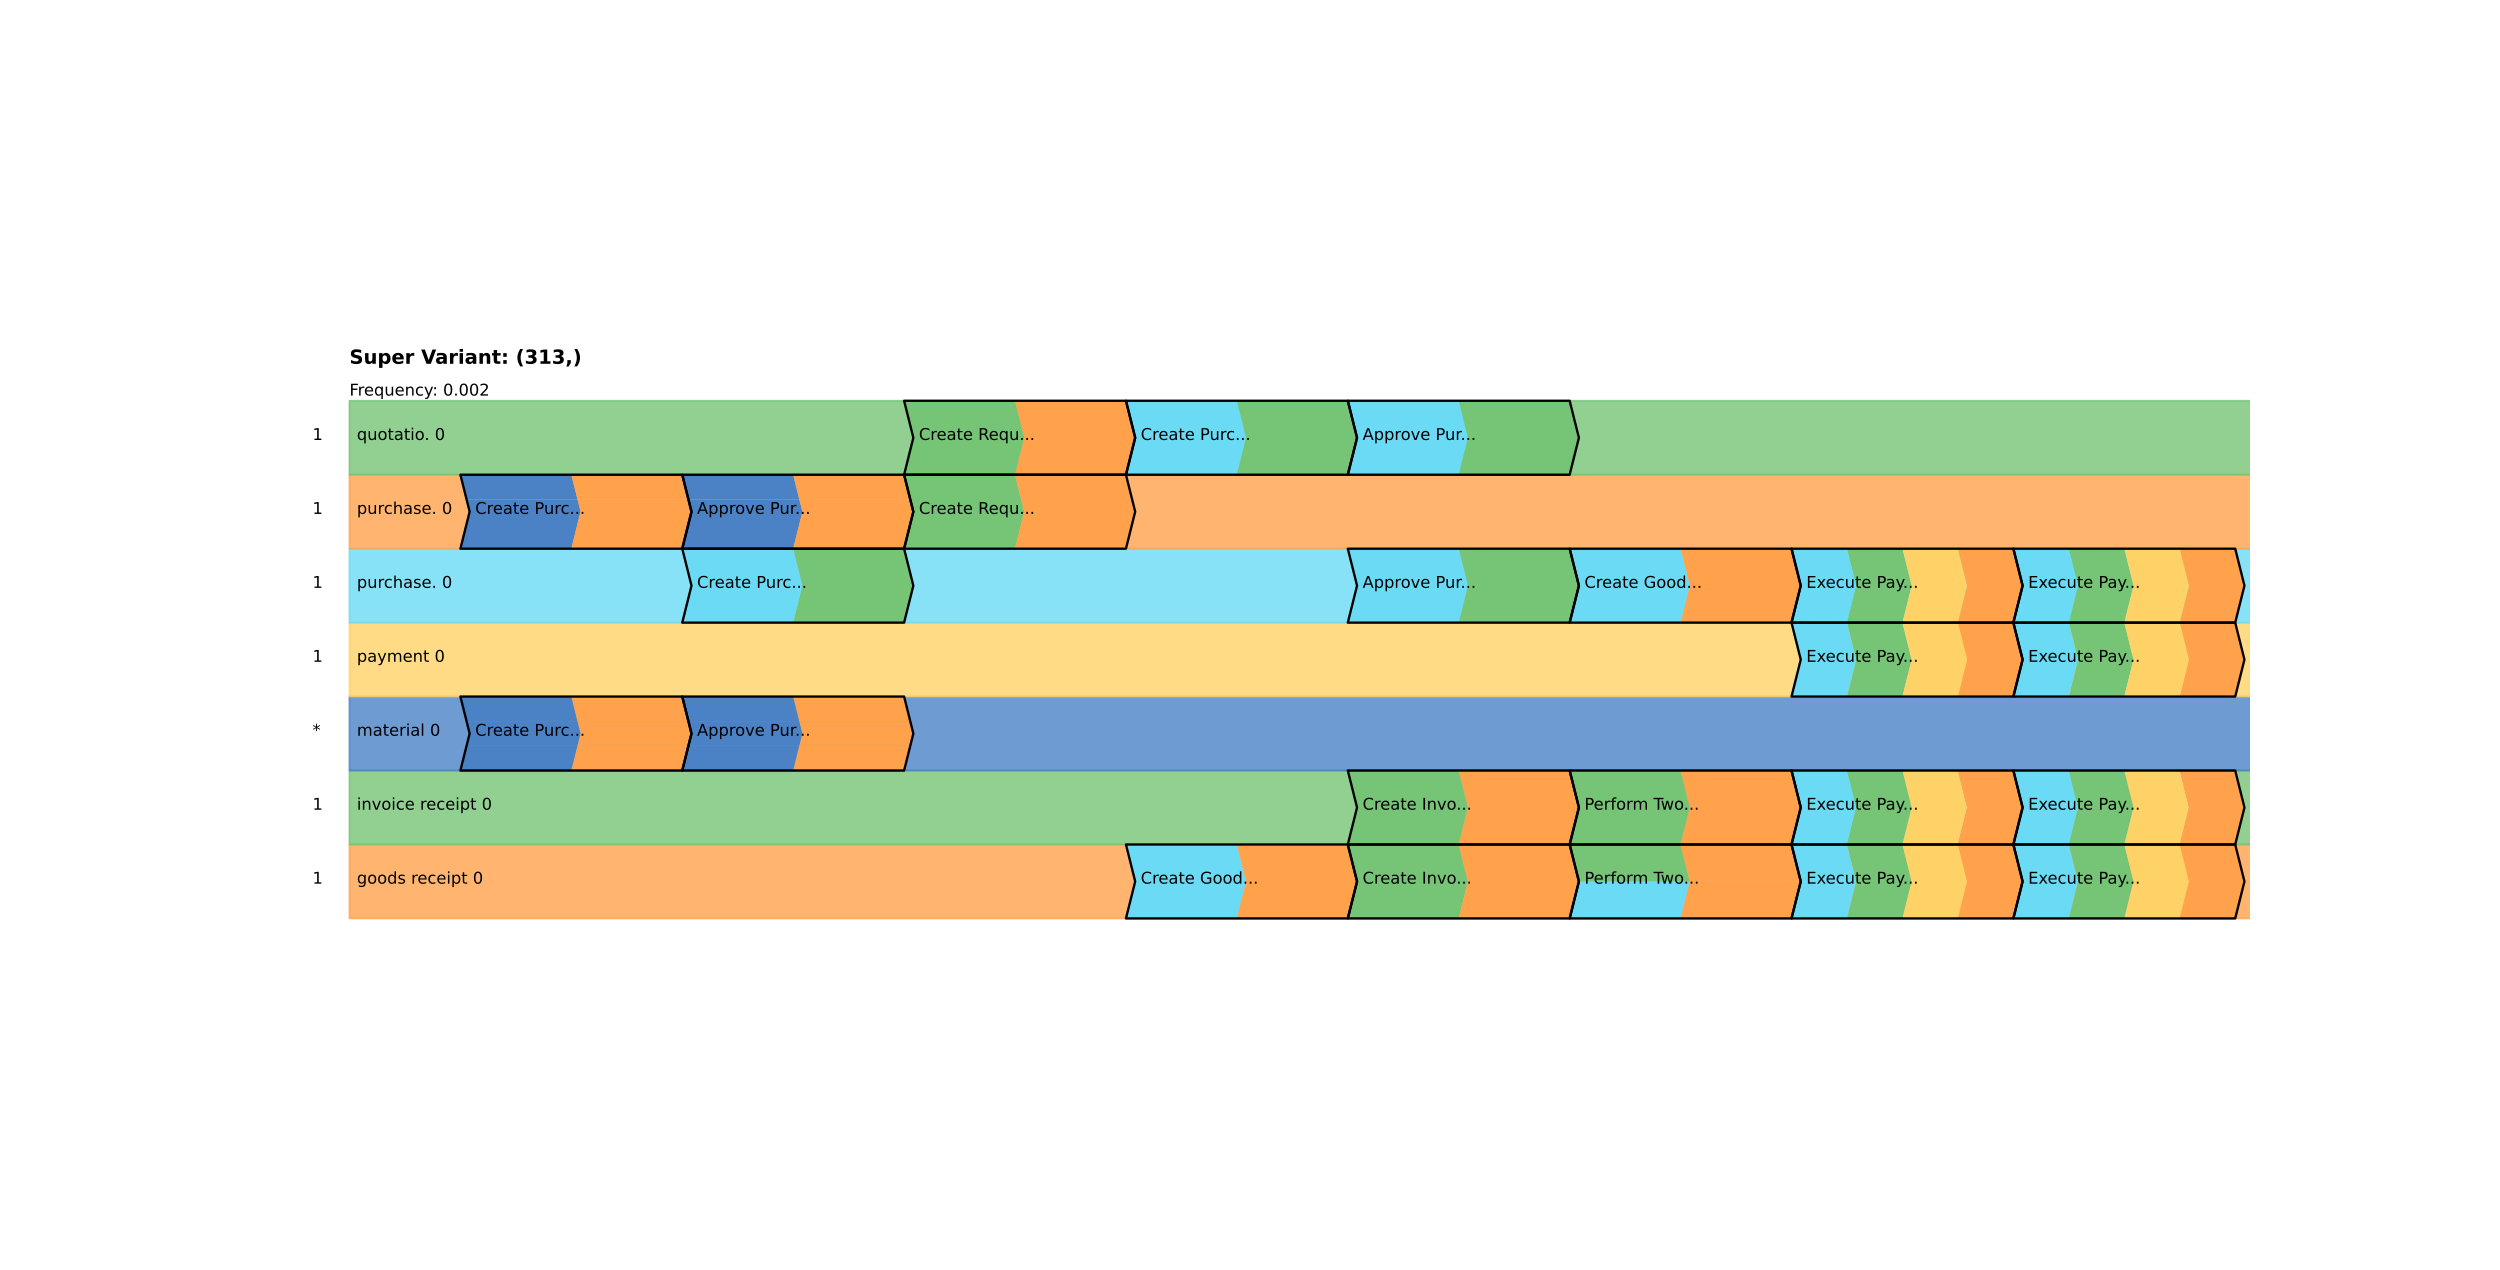<?xml version="1.0" encoding="utf-8" standalone="no"?>
<!DOCTYPE svg PUBLIC "-//W3C//DTD SVG 1.1//EN"
  "http://www.w3.org/Graphics/SVG/1.1/DTD/svg11.dtd">
<!-- Created with matplotlib (https://matplotlib.org/) -->
<svg height="702pt" version="1.1" viewBox="0 0 1382.4 702" width="1382.4pt" xmlns="http://www.w3.org/2000/svg" xmlns:xlink="http://www.w3.org/1999/xlink">
 <defs>
  <style type="text/css">*{stroke-linecap:butt;stroke-linejoin:round;}</style>
 </defs>
 <g id="figure_1">
  <g id="patch_1">
   <path d="M 0 702 
L 1382.4 702 
L 1382.4 0 
L 0 0 
z
" style="fill:#ffffff;"/>
  </g>
  <g id="axes_1">
   <g id="patch_2">
    <path clip-path="url(#p36eddb4b4a)" d="M 193.246 507.854 
L 1297.319 507.854 
L 1297.319 466.962 
L 193.246 466.962 
z
" style="fill:#ffa24b;opacity:0.8;stroke:#ffa24b;stroke-linejoin:miter;"/>
   </g>
   <g id="patch_3">
    <path clip-path="url(#p36eddb4b4a)" d="M 193.246 466.962 
L 1297.319 466.962 
L 1297.319 426.07 
L 193.246 426.07 
z
" style="fill:#76c476;opacity:0.8;stroke:#76c476;stroke-linejoin:miter;"/>
   </g>
   <g id="patch_4">
    <path clip-path="url(#p36eddb4b4a)" d="M 193.246 426.07 
L 1297.319 426.07 
L 1297.319 385.179 
L 193.246 385.179 
z
" style="fill:#4a82c5;opacity:0.8;stroke:#4a82c5;stroke-linejoin:miter;"/>
   </g>
   <g id="patch_5">
    <path clip-path="url(#p36eddb4b4a)" d="M 193.246 385.179 
L 1297.319 385.179 
L 1297.319 344.287 
L 193.246 344.287 
z
" style="fill:#ffd267;opacity:0.8;stroke:#ffd267;stroke-linejoin:miter;"/>
   </g>
   <g id="patch_6">
    <path clip-path="url(#p36eddb4b4a)" d="M 193.246 344.287 
L 1297.319 344.287 
L 1297.319 303.395 
L 193.246 303.395 
z
" style="fill:#6adaf5;opacity:0.8;stroke:#6adaf5;stroke-linejoin:miter;"/>
   </g>
   <g id="patch_7">
    <path clip-path="url(#p36eddb4b4a)" d="M 193.246 303.395 
L 1297.319 303.395 
L 1297.319 262.504 
L 193.246 262.504 
z
" style="fill:#ffa24b;opacity:0.8;stroke:#ffa24b;stroke-linejoin:miter;"/>
   </g>
   <g id="patch_8">
    <path clip-path="url(#p36eddb4b4a)" d="M 193.246 262.504 
L 1297.319 262.504 
L 1297.319 221.612 
L 193.246 221.612 
z
" style="fill:#76c476;opacity:0.8;stroke:#76c476;stroke-linejoin:miter;"/>
   </g>
   <g id="patch_9">
    <path clip-path="url(#p36eddb4b4a)" d="M 622.608 507.854 
L 683.945 507.854 
L 689.056 487.408 
L 683.945 466.962 
L 622.608 466.962 
L 627.719 487.408 
z
" style="fill:#6adaf5;"/>
   </g>
   <g id="patch_10">
    <path clip-path="url(#p36eddb4b4a)" d="M 683.945 507.854 
L 745.282 507.854 
L 750.394 487.408 
L 745.282 466.962 
L 683.945 466.962 
L 689.056 487.408 
z
" style="fill:#ffa24b;"/>
   </g>
   <g id="patch_11">
    <path clip-path="url(#p36eddb4b4a)" d="M 745.282 507.854 
L 806.62 507.854 
L 811.731 487.408 
L 806.62 466.962 
L 745.282 466.962 
L 750.394 487.408 
z
" style="fill:#76c476;"/>
   </g>
   <g id="patch_12">
    <path clip-path="url(#p36eddb4b4a)" d="M 806.62 507.854 
L 867.957 507.854 
L 873.069 487.408 
L 867.957 466.962 
L 806.62 466.962 
L 811.731 487.408 
z
" style="fill:#ffa24b;"/>
   </g>
   <g id="patch_13">
    <path clip-path="url(#p36eddb4b4a)" d="M 867.957 507.854 
L 929.295 507.854 
L 934.406 487.408 
L 873.069 487.408 
z
" style="fill:#6adaf5;"/>
   </g>
   <g id="patch_14">
    <path clip-path="url(#p36eddb4b4a)" d="M 929.295 507.854 
L 990.632 507.854 
L 995.744 487.408 
L 934.406 487.408 
z
" style="fill:#ffa24b;"/>
   </g>
   <g id="patch_15">
    <path clip-path="url(#p36eddb4b4a)" d="M 873.069 487.408 
L 934.406 487.408 
L 929.295 466.962 
L 867.957 466.962 
z
" style="fill:#76c476;"/>
   </g>
   <g id="patch_16">
    <path clip-path="url(#p36eddb4b4a)" d="M 934.406 487.408 
L 995.744 487.408 
L 990.632 466.962 
L 929.295 466.962 
z
" style="fill:#ffa24b;"/>
   </g>
   <g id="patch_17">
    <path clip-path="url(#p36eddb4b4a)" d="M 990.632 507.854 
L 1021.301 507.854 
L 1026.412 487.408 
L 1021.301 466.962 
L 990.632 466.962 
L 995.744 487.408 
z
" style="fill:#6adaf5;"/>
   </g>
   <g id="patch_18">
    <path clip-path="url(#p36eddb4b4a)" d="M 1021.301 507.854 
L 1051.969 507.854 
L 1057.081 487.408 
L 1051.969 466.962 
L 1021.301 466.962 
L 1026.412 487.408 
z
" style="fill:#76c476;"/>
   </g>
   <g id="patch_19">
    <path clip-path="url(#p36eddb4b4a)" d="M 1051.969 507.854 
L 1082.638 507.854 
L 1087.75 487.408 
L 1082.638 466.962 
L 1051.969 466.962 
L 1057.081 487.408 
z
" style="fill:#ffd267;"/>
   </g>
   <g id="patch_20">
    <path clip-path="url(#p36eddb4b4a)" d="M 1082.638 507.854 
L 1113.307 507.854 
L 1118.418 487.408 
L 1113.307 466.962 
L 1082.638 466.962 
L 1087.75 487.408 
z
" style="fill:#ffa24b;"/>
   </g>
   <g id="patch_21">
    <path clip-path="url(#p36eddb4b4a)" d="M 1113.307 507.854 
L 1143.976 507.854 
L 1149.087 487.408 
L 1143.976 466.962 
L 1113.307 466.962 
L 1118.418 487.408 
z
" style="fill:#6adaf5;"/>
   </g>
   <g id="patch_22">
    <path clip-path="url(#p36eddb4b4a)" d="M 1143.976 507.854 
L 1174.644 507.854 
L 1179.756 487.408 
L 1174.644 466.962 
L 1143.976 466.962 
L 1149.087 487.408 
z
" style="fill:#76c476;"/>
   </g>
   <g id="patch_23">
    <path clip-path="url(#p36eddb4b4a)" d="M 1174.644 507.854 
L 1205.313 507.854 
L 1210.424 487.408 
L 1205.313 466.962 
L 1174.644 466.962 
L 1179.756 487.408 
z
" style="fill:#ffd267;"/>
   </g>
   <g id="patch_24">
    <path clip-path="url(#p36eddb4b4a)" d="M 1205.313 507.854 
L 1235.982 507.854 
L 1241.093 487.408 
L 1235.982 466.962 
L 1205.313 466.962 
L 1210.424 487.408 
z
" style="fill:#ffa24b;"/>
   </g>
   <g id="patch_25">
    <path clip-path="url(#p36eddb4b4a)" d="M 745.282 466.962 
L 806.62 466.962 
L 811.731 446.516 
L 806.62 426.07 
L 745.282 426.07 
L 750.394 446.516 
z
" style="fill:#76c476;"/>
   </g>
   <g id="patch_26">
    <path clip-path="url(#p36eddb4b4a)" d="M 806.62 466.962 
L 867.957 466.962 
L 873.069 446.516 
L 867.957 426.07 
L 806.62 426.07 
L 811.731 446.516 
z
" style="fill:#ffa24b;"/>
   </g>
   <g id="patch_27">
    <path clip-path="url(#p36eddb4b4a)" d="M 867.957 466.962 
L 929.295 466.962 
L 934.406 446.516 
L 929.295 426.07 
L 867.957 426.07 
L 873.069 446.516 
z
" style="fill:#76c476;"/>
   </g>
   <g id="patch_28">
    <path clip-path="url(#p36eddb4b4a)" d="M 929.295 466.962 
L 990.632 466.962 
L 995.744 446.516 
L 990.632 426.07 
L 929.295 426.07 
L 934.406 446.516 
z
" style="fill:#ffa24b;"/>
   </g>
   <g id="patch_29">
    <path clip-path="url(#p36eddb4b4a)" d="M 990.632 466.962 
L 1021.301 466.962 
L 1026.412 446.516 
L 1021.301 426.07 
L 990.632 426.07 
L 995.744 446.516 
z
" style="fill:#6adaf5;"/>
   </g>
   <g id="patch_30">
    <path clip-path="url(#p36eddb4b4a)" d="M 1021.301 466.962 
L 1051.969 466.962 
L 1057.081 446.516 
L 1051.969 426.07 
L 1021.301 426.07 
L 1026.412 446.516 
z
" style="fill:#76c476;"/>
   </g>
   <g id="patch_31">
    <path clip-path="url(#p36eddb4b4a)" d="M 1051.969 466.962 
L 1082.638 466.962 
L 1087.75 446.516 
L 1082.638 426.07 
L 1051.969 426.07 
L 1057.081 446.516 
z
" style="fill:#ffd267;"/>
   </g>
   <g id="patch_32">
    <path clip-path="url(#p36eddb4b4a)" d="M 1082.638 466.962 
L 1113.307 466.962 
L 1118.418 446.516 
L 1113.307 426.07 
L 1082.638 426.07 
L 1087.75 446.516 
z
" style="fill:#ffa24b;"/>
   </g>
   <g id="patch_33">
    <path clip-path="url(#p36eddb4b4a)" d="M 1113.307 466.962 
L 1143.976 466.962 
L 1149.087 446.516 
L 1143.976 426.07 
L 1113.307 426.07 
L 1118.418 446.516 
z
" style="fill:#6adaf5;"/>
   </g>
   <g id="patch_34">
    <path clip-path="url(#p36eddb4b4a)" d="M 1143.976 466.962 
L 1174.644 466.962 
L 1179.756 446.516 
L 1174.644 426.07 
L 1143.976 426.07 
L 1149.087 446.516 
z
" style="fill:#76c476;"/>
   </g>
   <g id="patch_35">
    <path clip-path="url(#p36eddb4b4a)" d="M 1174.644 466.962 
L 1205.313 466.962 
L 1210.424 446.516 
L 1205.313 426.07 
L 1174.644 426.07 
L 1179.756 446.516 
z
" style="fill:#ffd267;"/>
   </g>
   <g id="patch_36">
    <path clip-path="url(#p36eddb4b4a)" d="M 1205.313 466.962 
L 1235.982 466.962 
L 1241.093 446.516 
L 1235.982 426.07 
L 1205.313 426.07 
L 1210.424 446.516 
z
" style="fill:#ffa24b;"/>
   </g>
   <g id="patch_37">
    <path clip-path="url(#p36eddb4b4a)" d="M 254.583 426.07 
L 315.921 426.07 
L 319.328 412.44 
L 257.991 412.44 
z
" style="fill:#4a82c5;"/>
   </g>
   <g id="patch_38">
    <path clip-path="url(#p36eddb4b4a)" d="M 315.921 426.07 
L 377.258 426.07 
L 380.666 412.44 
L 319.328 412.44 
z
" style="fill:#ffa24b;"/>
   </g>
   <g id="patch_39">
    <path clip-path="url(#p36eddb4b4a)" d="M 257.991 412.44 
L 319.328 412.44 
L 321.032 405.625 
L 319.328 398.809 
L 257.991 398.809 
L 259.695 405.625 
z
" style="fill:#4a82c5;"/>
   </g>
   <g id="patch_40">
    <path clip-path="url(#p36eddb4b4a)" d="M 319.328 412.44 
L 380.666 412.44 
L 382.369 405.625 
L 380.666 398.809 
L 319.328 398.809 
L 321.032 405.625 
z
" style="fill:#ffa24b;"/>
   </g>
   <g id="patch_41">
    <path clip-path="url(#p36eddb4b4a)" d="M 257.991 398.809 
L 319.328 398.809 
L 315.921 385.179 
L 254.583 385.179 
z
" style="fill:#4a82c5;"/>
   </g>
   <g id="patch_42">
    <path clip-path="url(#p36eddb4b4a)" d="M 319.328 398.809 
L 380.666 398.809 
L 377.258 385.179 
L 315.921 385.179 
z
" style="fill:#ffa24b;"/>
   </g>
   <g id="patch_43">
    <path clip-path="url(#p36eddb4b4a)" d="M 377.258 426.07 
L 438.595 426.07 
L 442.003 412.44 
L 380.666 412.44 
z
" style="fill:#4a82c5;"/>
   </g>
   <g id="patch_44">
    <path clip-path="url(#p36eddb4b4a)" d="M 438.595 426.07 
L 499.933 426.07 
L 503.34 412.44 
L 442.003 412.44 
z
" style="fill:#ffa24b;"/>
   </g>
   <g id="patch_45">
    <path clip-path="url(#p36eddb4b4a)" d="M 380.666 412.44 
L 442.003 412.44 
L 443.707 405.625 
L 442.003 398.809 
L 380.666 398.809 
L 382.369 405.625 
z
" style="fill:#4a82c5;"/>
   </g>
   <g id="patch_46">
    <path clip-path="url(#p36eddb4b4a)" d="M 442.003 412.44 
L 503.34 412.44 
L 505.044 405.625 
L 503.34 398.809 
L 442.003 398.809 
L 443.707 405.625 
z
" style="fill:#ffa24b;"/>
   </g>
   <g id="patch_47">
    <path clip-path="url(#p36eddb4b4a)" d="M 380.666 398.809 
L 442.003 398.809 
L 438.595 385.179 
L 377.258 385.179 
z
" style="fill:#4a82c5;"/>
   </g>
   <g id="patch_48">
    <path clip-path="url(#p36eddb4b4a)" d="M 442.003 398.809 
L 503.34 398.809 
L 499.933 385.179 
L 438.595 385.179 
z
" style="fill:#ffa24b;"/>
   </g>
   <g id="patch_49">
    <path clip-path="url(#p36eddb4b4a)" d="M 990.632 385.179 
L 1021.301 385.179 
L 1026.412 364.733 
L 1021.301 344.287 
L 990.632 344.287 
L 995.744 364.733 
z
" style="fill:#6adaf5;"/>
   </g>
   <g id="patch_50">
    <path clip-path="url(#p36eddb4b4a)" d="M 1021.301 385.179 
L 1051.969 385.179 
L 1057.081 364.733 
L 1051.969 344.287 
L 1021.301 344.287 
L 1026.412 364.733 
z
" style="fill:#76c476;"/>
   </g>
   <g id="patch_51">
    <path clip-path="url(#p36eddb4b4a)" d="M 1051.969 385.179 
L 1082.638 385.179 
L 1087.75 364.733 
L 1082.638 344.287 
L 1051.969 344.287 
L 1057.081 364.733 
z
" style="fill:#ffd267;"/>
   </g>
   <g id="patch_52">
    <path clip-path="url(#p36eddb4b4a)" d="M 1082.638 385.179 
L 1113.307 385.179 
L 1118.418 364.733 
L 1113.307 344.287 
L 1082.638 344.287 
L 1087.75 364.733 
z
" style="fill:#ffa24b;"/>
   </g>
   <g id="patch_53">
    <path clip-path="url(#p36eddb4b4a)" d="M 1113.307 385.179 
L 1143.976 385.179 
L 1149.087 364.733 
L 1143.976 344.287 
L 1113.307 344.287 
L 1118.418 364.733 
z
" style="fill:#6adaf5;"/>
   </g>
   <g id="patch_54">
    <path clip-path="url(#p36eddb4b4a)" d="M 1143.976 385.179 
L 1174.644 385.179 
L 1179.756 364.733 
L 1174.644 344.287 
L 1143.976 344.287 
L 1149.087 364.733 
z
" style="fill:#76c476;"/>
   </g>
   <g id="patch_55">
    <path clip-path="url(#p36eddb4b4a)" d="M 1174.644 385.179 
L 1205.313 385.179 
L 1210.424 364.733 
L 1205.313 344.287 
L 1174.644 344.287 
L 1179.756 364.733 
z
" style="fill:#ffd267;"/>
   </g>
   <g id="patch_56">
    <path clip-path="url(#p36eddb4b4a)" d="M 1205.313 385.179 
L 1235.982 385.179 
L 1241.093 364.733 
L 1235.982 344.287 
L 1205.313 344.287 
L 1210.424 364.733 
z
" style="fill:#ffa24b;"/>
   </g>
   <g id="patch_57">
    <path clip-path="url(#p36eddb4b4a)" d="M 377.258 344.287 
L 438.595 344.287 
L 443.707 323.841 
L 438.595 303.395 
L 377.258 303.395 
L 382.369 323.841 
z
" style="fill:#6adaf5;"/>
   </g>
   <g id="patch_58">
    <path clip-path="url(#p36eddb4b4a)" d="M 438.595 344.287 
L 499.933 344.287 
L 505.044 323.841 
L 499.933 303.395 
L 438.595 303.395 
L 443.707 323.841 
z
" style="fill:#76c476;"/>
   </g>
   <g id="patch_59">
    <path clip-path="url(#p36eddb4b4a)" d="M 745.282 344.287 
L 806.62 344.287 
L 811.731 323.841 
L 806.62 303.395 
L 745.282 303.395 
L 750.394 323.841 
z
" style="fill:#6adaf5;"/>
   </g>
   <g id="patch_60">
    <path clip-path="url(#p36eddb4b4a)" d="M 806.62 344.287 
L 867.957 344.287 
L 873.069 323.841 
L 867.957 303.395 
L 806.62 303.395 
L 811.731 323.841 
z
" style="fill:#76c476;"/>
   </g>
   <g id="patch_61">
    <path clip-path="url(#p36eddb4b4a)" d="M 867.957 344.287 
L 929.295 344.287 
L 934.406 323.841 
L 929.295 303.395 
L 867.957 303.395 
L 873.069 323.841 
z
" style="fill:#6adaf5;"/>
   </g>
   <g id="patch_62">
    <path clip-path="url(#p36eddb4b4a)" d="M 929.295 344.287 
L 990.632 344.287 
L 995.744 323.841 
L 990.632 303.395 
L 929.295 303.395 
L 934.406 323.841 
z
" style="fill:#ffa24b;"/>
   </g>
   <g id="patch_63">
    <path clip-path="url(#p36eddb4b4a)" d="M 990.632 344.287 
L 1021.301 344.287 
L 1026.412 323.841 
L 1021.301 303.395 
L 990.632 303.395 
L 995.744 323.841 
z
" style="fill:#6adaf5;"/>
   </g>
   <g id="patch_64">
    <path clip-path="url(#p36eddb4b4a)" d="M 1021.301 344.287 
L 1051.969 344.287 
L 1057.081 323.841 
L 1051.969 303.395 
L 1021.301 303.395 
L 1026.412 323.841 
z
" style="fill:#76c476;"/>
   </g>
   <g id="patch_65">
    <path clip-path="url(#p36eddb4b4a)" d="M 1051.969 344.287 
L 1082.638 344.287 
L 1087.75 323.841 
L 1082.638 303.395 
L 1051.969 303.395 
L 1057.081 323.841 
z
" style="fill:#ffd267;"/>
   </g>
   <g id="patch_66">
    <path clip-path="url(#p36eddb4b4a)" d="M 1082.638 344.287 
L 1113.307 344.287 
L 1118.418 323.841 
L 1113.307 303.395 
L 1082.638 303.395 
L 1087.75 323.841 
z
" style="fill:#ffa24b;"/>
   </g>
   <g id="patch_67">
    <path clip-path="url(#p36eddb4b4a)" d="M 1113.307 344.287 
L 1143.976 344.287 
L 1149.087 323.841 
L 1143.976 303.395 
L 1113.307 303.395 
L 1118.418 323.841 
z
" style="fill:#6adaf5;"/>
   </g>
   <g id="patch_68">
    <path clip-path="url(#p36eddb4b4a)" d="M 1143.976 344.287 
L 1174.644 344.287 
L 1179.756 323.841 
L 1174.644 303.395 
L 1143.976 303.395 
L 1149.087 323.841 
z
" style="fill:#76c476;"/>
   </g>
   <g id="patch_69">
    <path clip-path="url(#p36eddb4b4a)" d="M 1174.644 344.287 
L 1205.313 344.287 
L 1210.424 323.841 
L 1205.313 303.395 
L 1174.644 303.395 
L 1179.756 323.841 
z
" style="fill:#ffd267;"/>
   </g>
   <g id="patch_70">
    <path clip-path="url(#p36eddb4b4a)" d="M 1205.313 344.287 
L 1235.982 344.287 
L 1241.093 323.841 
L 1235.982 303.395 
L 1205.313 303.395 
L 1210.424 323.841 
z
" style="fill:#ffa24b;"/>
   </g>
   <g id="patch_71">
    <path clip-path="url(#p36eddb4b4a)" d="M 254.583 303.395 
L 315.921 303.395 
L 319.328 289.765 
L 257.991 289.765 
z
" style="fill:#4a82c5;"/>
   </g>
   <g id="patch_72">
    <path clip-path="url(#p36eddb4b4a)" d="M 315.921 303.395 
L 377.258 303.395 
L 380.666 289.765 
L 319.328 289.765 
z
" style="fill:#ffa24b;"/>
   </g>
   <g id="patch_73">
    <path clip-path="url(#p36eddb4b4a)" d="M 257.991 289.765 
L 319.328 289.765 
L 321.032 282.95 
L 319.328 276.134 
L 257.991 276.134 
L 259.695 282.95 
z
" style="fill:#4a82c5;"/>
   </g>
   <g id="patch_74">
    <path clip-path="url(#p36eddb4b4a)" d="M 319.328 289.765 
L 380.666 289.765 
L 382.369 282.95 
L 380.666 276.134 
L 319.328 276.134 
L 321.032 282.95 
z
" style="fill:#ffa24b;"/>
   </g>
   <g id="patch_75">
    <path clip-path="url(#p36eddb4b4a)" d="M 257.991 276.134 
L 319.328 276.134 
L 315.921 262.504 
L 254.583 262.504 
z
" style="fill:#4a82c5;"/>
   </g>
   <g id="patch_76">
    <path clip-path="url(#p36eddb4b4a)" d="M 319.328 276.134 
L 380.666 276.134 
L 377.258 262.504 
L 315.921 262.504 
z
" style="fill:#ffa24b;"/>
   </g>
   <g id="patch_77">
    <path clip-path="url(#p36eddb4b4a)" d="M 377.258 303.395 
L 438.595 303.395 
L 442.003 289.765 
L 380.666 289.765 
z
" style="fill:#4a82c5;"/>
   </g>
   <g id="patch_78">
    <path clip-path="url(#p36eddb4b4a)" d="M 438.595 303.395 
L 499.933 303.395 
L 503.34 289.765 
L 442.003 289.765 
z
" style="fill:#ffa24b;"/>
   </g>
   <g id="patch_79">
    <path clip-path="url(#p36eddb4b4a)" d="M 380.666 289.765 
L 442.003 289.765 
L 443.707 282.95 
L 442.003 276.134 
L 380.666 276.134 
L 382.369 282.95 
z
" style="fill:#4a82c5;"/>
   </g>
   <g id="patch_80">
    <path clip-path="url(#p36eddb4b4a)" d="M 442.003 289.765 
L 503.34 289.765 
L 505.044 282.95 
L 503.34 276.134 
L 442.003 276.134 
L 443.707 282.95 
z
" style="fill:#ffa24b;"/>
   </g>
   <g id="patch_81">
    <path clip-path="url(#p36eddb4b4a)" d="M 380.666 276.134 
L 442.003 276.134 
L 438.595 262.504 
L 377.258 262.504 
z
" style="fill:#4a82c5;"/>
   </g>
   <g id="patch_82">
    <path clip-path="url(#p36eddb4b4a)" d="M 442.003 276.134 
L 503.34 276.134 
L 499.933 262.504 
L 438.595 262.504 
z
" style="fill:#ffa24b;"/>
   </g>
   <g id="patch_83">
    <path clip-path="url(#p36eddb4b4a)" d="M 499.933 303.395 
L 561.27 303.395 
L 566.382 282.95 
L 561.27 262.504 
L 499.933 262.504 
L 505.044 282.95 
z
" style="fill:#76c476;"/>
   </g>
   <g id="patch_84">
    <path clip-path="url(#p36eddb4b4a)" d="M 561.27 303.395 
L 622.608 303.395 
L 627.719 282.95 
L 622.608 262.504 
L 561.27 262.504 
L 566.382 282.95 
z
" style="fill:#ffa24b;"/>
   </g>
   <g id="patch_85">
    <path clip-path="url(#p36eddb4b4a)" d="M 499.933 262.504 
L 561.27 262.504 
L 566.382 242.058 
L 561.27 221.612 
L 499.933 221.612 
L 505.044 242.058 
z
" style="fill:#76c476;"/>
   </g>
   <g id="patch_86">
    <path clip-path="url(#p36eddb4b4a)" d="M 561.27 262.504 
L 622.608 262.504 
L 627.719 242.058 
L 622.608 221.612 
L 561.27 221.612 
L 566.382 242.058 
z
" style="fill:#ffa24b;"/>
   </g>
   <g id="patch_87">
    <path clip-path="url(#p36eddb4b4a)" d="M 622.608 262.504 
L 683.945 262.504 
L 689.056 242.058 
L 683.945 221.612 
L 622.608 221.612 
L 627.719 242.058 
z
" style="fill:#6adaf5;"/>
   </g>
   <g id="patch_88">
    <path clip-path="url(#p36eddb4b4a)" d="M 683.945 262.504 
L 745.282 262.504 
L 750.394 242.058 
L 745.282 221.612 
L 683.945 221.612 
L 689.056 242.058 
z
" style="fill:#76c476;"/>
   </g>
   <g id="patch_89">
    <path clip-path="url(#p36eddb4b4a)" d="M 745.282 262.504 
L 806.62 262.504 
L 811.731 242.058 
L 806.62 221.612 
L 745.282 221.612 
L 750.394 242.058 
z
" style="fill:#6adaf5;"/>
   </g>
   <g id="patch_90">
    <path clip-path="url(#p36eddb4b4a)" d="M 806.62 262.504 
L 867.957 262.504 
L 873.069 242.058 
L 867.957 221.612 
L 806.62 221.612 
L 811.731 242.058 
z
" style="fill:#76c476;"/>
   </g>
   <g id="text_1">
    <!-- 1 -->
    <g transform="translate(172.8 488.634)scale(0.09 -0.09)">
     <defs>
      <path d="M 12.406 8.297 
L 28.516 8.297 
L 28.516 63.922 
L 10.984 60.406 
L 10.984 69.391 
L 28.422 72.906 
L 38.281 72.906 
L 38.281 8.297 
L 54.391 8.297 
L 54.391 0 
L 12.406 0 
z
" id="DejaVuSans-49"/>
     </defs>
     <use xlink:href="#DejaVuSans-49"/>
    </g>
   </g>
   <g id="text_2">
    <!-- goods receipt 0 -->
    <g transform="translate(197.335 488.634)scale(0.09 -0.09)">
     <defs>
      <path d="M 45.406 27.984 
Q 45.406 37.75 41.375 43.109 
Q 37.359 48.484 30.078 48.484 
Q 22.859 48.484 18.828 43.109 
Q 14.797 37.75 14.797 27.984 
Q 14.797 18.266 18.828 12.891 
Q 22.859 7.516 30.078 7.516 
Q 37.359 7.516 41.375 12.891 
Q 45.406 18.266 45.406 27.984 
z
M 54.391 6.781 
Q 54.391 -7.172 48.188 -13.984 
Q 42 -20.797 29.203 -20.797 
Q 24.469 -20.797 20.266 -20.094 
Q 16.062 -19.391 12.109 -17.922 
L 12.109 -9.188 
Q 16.062 -11.328 19.922 -12.344 
Q 23.781 -13.375 27.781 -13.375 
Q 36.625 -13.375 41.016 -8.766 
Q 45.406 -4.156 45.406 5.172 
L 45.406 9.625 
Q 42.625 4.781 38.281 2.391 
Q 33.938 0 27.875 0 
Q 17.828 0 11.672 7.656 
Q 5.516 15.328 5.516 27.984 
Q 5.516 40.672 11.672 48.328 
Q 17.828 56 27.875 56 
Q 33.938 56 38.281 53.609 
Q 42.625 51.219 45.406 46.391 
L 45.406 54.688 
L 54.391 54.688 
z
" id="DejaVuSans-103"/>
      <path d="M 30.609 48.391 
Q 23.391 48.391 19.188 42.75 
Q 14.984 37.109 14.984 27.297 
Q 14.984 17.484 19.156 11.844 
Q 23.344 6.203 30.609 6.203 
Q 37.797 6.203 41.984 11.859 
Q 46.188 17.531 46.188 27.297 
Q 46.188 37.016 41.984 42.703 
Q 37.797 48.391 30.609 48.391 
z
M 30.609 56 
Q 42.328 56 49.016 48.375 
Q 55.719 40.766 55.719 27.297 
Q 55.719 13.875 49.016 6.219 
Q 42.328 -1.422 30.609 -1.422 
Q 18.844 -1.422 12.172 6.219 
Q 5.516 13.875 5.516 27.297 
Q 5.516 40.766 12.172 48.375 
Q 18.844 56 30.609 56 
z
" id="DejaVuSans-111"/>
      <path d="M 45.406 46.391 
L 45.406 75.984 
L 54.391 75.984 
L 54.391 0 
L 45.406 0 
L 45.406 8.203 
Q 42.578 3.328 38.25 0.953 
Q 33.938 -1.422 27.875 -1.422 
Q 17.969 -1.422 11.734 6.484 
Q 5.516 14.406 5.516 27.297 
Q 5.516 40.188 11.734 48.094 
Q 17.969 56 27.875 56 
Q 33.938 56 38.25 53.625 
Q 42.578 51.266 45.406 46.391 
z
M 14.797 27.297 
Q 14.797 17.391 18.875 11.75 
Q 22.953 6.109 30.078 6.109 
Q 37.203 6.109 41.297 11.75 
Q 45.406 17.391 45.406 27.297 
Q 45.406 37.203 41.297 42.844 
Q 37.203 48.484 30.078 48.484 
Q 22.953 48.484 18.875 42.844 
Q 14.797 37.203 14.797 27.297 
z
" id="DejaVuSans-100"/>
      <path d="M 44.281 53.078 
L 44.281 44.578 
Q 40.484 46.531 36.375 47.5 
Q 32.281 48.484 27.875 48.484 
Q 21.188 48.484 17.844 46.438 
Q 14.5 44.391 14.5 40.281 
Q 14.5 37.156 16.891 35.375 
Q 19.281 33.594 26.516 31.984 
L 29.594 31.297 
Q 39.156 29.25 43.188 25.516 
Q 47.219 21.781 47.219 15.094 
Q 47.219 7.469 41.188 3.016 
Q 35.156 -1.422 24.609 -1.422 
Q 20.219 -1.422 15.453 -0.562 
Q 10.688 0.297 5.422 2 
L 5.422 11.281 
Q 10.406 8.688 15.234 7.391 
Q 20.062 6.109 24.812 6.109 
Q 31.156 6.109 34.562 8.281 
Q 37.984 10.453 37.984 14.406 
Q 37.984 18.062 35.516 20.016 
Q 33.062 21.969 24.703 23.781 
L 21.578 24.516 
Q 13.234 26.266 9.516 29.906 
Q 5.812 33.547 5.812 39.891 
Q 5.812 47.609 11.281 51.797 
Q 16.75 56 26.812 56 
Q 31.781 56 36.172 55.266 
Q 40.578 54.547 44.281 53.078 
z
" id="DejaVuSans-115"/>
      <path id="DejaVuSans-32"/>
      <path d="M 41.109 46.297 
Q 39.594 47.172 37.812 47.578 
Q 36.031 48 33.891 48 
Q 26.266 48 22.188 43.047 
Q 18.109 38.094 18.109 28.812 
L 18.109 0 
L 9.078 0 
L 9.078 54.688 
L 18.109 54.688 
L 18.109 46.188 
Q 20.953 51.172 25.484 53.578 
Q 30.031 56 36.531 56 
Q 37.453 56 38.578 55.875 
Q 39.703 55.766 41.062 55.516 
z
" id="DejaVuSans-114"/>
      <path d="M 56.203 29.594 
L 56.203 25.203 
L 14.891 25.203 
Q 15.484 15.922 20.484 11.062 
Q 25.484 6.203 34.422 6.203 
Q 39.594 6.203 44.453 7.469 
Q 49.312 8.734 54.109 11.281 
L 54.109 2.781 
Q 49.266 0.734 44.188 -0.344 
Q 39.109 -1.422 33.891 -1.422 
Q 20.797 -1.422 13.156 6.188 
Q 5.516 13.812 5.516 26.812 
Q 5.516 40.234 12.766 48.109 
Q 20.016 56 32.328 56 
Q 43.359 56 49.781 48.891 
Q 56.203 41.797 56.203 29.594 
z
M 47.219 32.234 
Q 47.125 39.594 43.094 43.984 
Q 39.062 48.391 32.422 48.391 
Q 24.906 48.391 20.391 44.141 
Q 15.875 39.891 15.188 32.172 
z
" id="DejaVuSans-101"/>
      <path d="M 48.781 52.594 
L 48.781 44.188 
Q 44.969 46.297 41.141 47.344 
Q 37.312 48.391 33.406 48.391 
Q 24.656 48.391 19.812 42.844 
Q 14.984 37.312 14.984 27.297 
Q 14.984 17.281 19.812 11.734 
Q 24.656 6.203 33.406 6.203 
Q 37.312 6.203 41.141 7.25 
Q 44.969 8.297 48.781 10.406 
L 48.781 2.094 
Q 45.016 0.344 40.984 -0.531 
Q 36.969 -1.422 32.422 -1.422 
Q 20.062 -1.422 12.781 6.344 
Q 5.516 14.109 5.516 27.297 
Q 5.516 40.672 12.859 48.328 
Q 20.219 56 33.016 56 
Q 37.156 56 41.109 55.141 
Q 45.062 54.297 48.781 52.594 
z
" id="DejaVuSans-99"/>
      <path d="M 9.422 54.688 
L 18.406 54.688 
L 18.406 0 
L 9.422 0 
z
M 9.422 75.984 
L 18.406 75.984 
L 18.406 64.594 
L 9.422 64.594 
z
" id="DejaVuSans-105"/>
      <path d="M 18.109 8.203 
L 18.109 -20.797 
L 9.078 -20.797 
L 9.078 54.688 
L 18.109 54.688 
L 18.109 46.391 
Q 20.953 51.266 25.266 53.625 
Q 29.594 56 35.594 56 
Q 45.562 56 51.781 48.094 
Q 58.016 40.188 58.016 27.297 
Q 58.016 14.406 51.781 6.484 
Q 45.562 -1.422 35.594 -1.422 
Q 29.594 -1.422 25.266 0.953 
Q 20.953 3.328 18.109 8.203 
z
M 48.688 27.297 
Q 48.688 37.203 44.609 42.844 
Q 40.531 48.484 33.406 48.484 
Q 26.266 48.484 22.188 42.844 
Q 18.109 37.203 18.109 27.297 
Q 18.109 17.391 22.188 11.75 
Q 26.266 6.109 33.406 6.109 
Q 40.531 6.109 44.609 11.75 
Q 48.688 17.391 48.688 27.297 
z
" id="DejaVuSans-112"/>
      <path d="M 18.312 70.219 
L 18.312 54.688 
L 36.812 54.688 
L 36.812 47.703 
L 18.312 47.703 
L 18.312 18.016 
Q 18.312 11.328 20.141 9.422 
Q 21.969 7.516 27.594 7.516 
L 36.812 7.516 
L 36.812 0 
L 27.594 0 
Q 17.188 0 13.234 3.875 
Q 9.281 7.766 9.281 18.016 
L 9.281 47.703 
L 2.688 47.703 
L 2.688 54.688 
L 9.281 54.688 
L 9.281 70.219 
z
" id="DejaVuSans-116"/>
      <path d="M 31.781 66.406 
Q 24.172 66.406 20.328 58.906 
Q 16.5 51.422 16.5 36.375 
Q 16.5 21.391 20.328 13.891 
Q 24.172 6.391 31.781 6.391 
Q 39.453 6.391 43.281 13.891 
Q 47.125 21.391 47.125 36.375 
Q 47.125 51.422 43.281 58.906 
Q 39.453 66.406 31.781 66.406 
z
M 31.781 74.219 
Q 44.047 74.219 50.516 64.516 
Q 56.984 54.828 56.984 36.375 
Q 56.984 17.969 50.516 8.266 
Q 44.047 -1.422 31.781 -1.422 
Q 19.531 -1.422 13.062 8.266 
Q 6.594 17.969 6.594 36.375 
Q 6.594 54.828 13.062 64.516 
Q 19.531 74.219 31.781 74.219 
z
" id="DejaVuSans-48"/>
     </defs>
     <use xlink:href="#DejaVuSans-103"/>
     <use x="63.477" xlink:href="#DejaVuSans-111"/>
     <use x="124.658" xlink:href="#DejaVuSans-111"/>
     <use x="185.84" xlink:href="#DejaVuSans-100"/>
     <use x="249.316" xlink:href="#DejaVuSans-115"/>
     <use x="301.416" xlink:href="#DejaVuSans-32"/>
     <use x="333.203" xlink:href="#DejaVuSans-114"/>
     <use x="372.066" xlink:href="#DejaVuSans-101"/>
     <use x="433.59" xlink:href="#DejaVuSans-99"/>
     <use x="488.57" xlink:href="#DejaVuSans-101"/>
     <use x="550.094" xlink:href="#DejaVuSans-105"/>
     <use x="577.877" xlink:href="#DejaVuSans-112"/>
     <use x="641.354" xlink:href="#DejaVuSans-116"/>
     <use x="680.562" xlink:href="#DejaVuSans-32"/>
     <use x="712.35" xlink:href="#DejaVuSans-48"/>
    </g>
   </g>
   <g id="text_3">
    <!-- 1 -->
    <g transform="translate(172.8 447.743)scale(0.09 -0.09)">
     <use xlink:href="#DejaVuSans-49"/>
    </g>
   </g>
   <g id="text_4">
    <!-- invoice receipt 0 -->
    <g transform="translate(197.335 447.743)scale(0.09 -0.09)">
     <defs>
      <path d="M 54.891 33.016 
L 54.891 0 
L 45.906 0 
L 45.906 32.719 
Q 45.906 40.484 42.875 44.328 
Q 39.844 48.188 33.797 48.188 
Q 26.516 48.188 22.312 43.547 
Q 18.109 38.922 18.109 30.906 
L 18.109 0 
L 9.078 0 
L 9.078 54.688 
L 18.109 54.688 
L 18.109 46.188 
Q 21.344 51.125 25.703 53.562 
Q 30.078 56 35.797 56 
Q 45.219 56 50.047 50.172 
Q 54.891 44.344 54.891 33.016 
z
" id="DejaVuSans-110"/>
      <path d="M 2.984 54.688 
L 12.5 54.688 
L 29.594 8.797 
L 46.688 54.688 
L 56.203 54.688 
L 35.688 0 
L 23.484 0 
z
" id="DejaVuSans-118"/>
     </defs>
     <use xlink:href="#DejaVuSans-105"/>
     <use x="27.783" xlink:href="#DejaVuSans-110"/>
     <use x="91.162" xlink:href="#DejaVuSans-118"/>
     <use x="150.342" xlink:href="#DejaVuSans-111"/>
     <use x="211.523" xlink:href="#DejaVuSans-105"/>
     <use x="239.307" xlink:href="#DejaVuSans-99"/>
     <use x="294.287" xlink:href="#DejaVuSans-101"/>
     <use x="355.811" xlink:href="#DejaVuSans-32"/>
     <use x="387.598" xlink:href="#DejaVuSans-114"/>
     <use x="426.461" xlink:href="#DejaVuSans-101"/>
     <use x="487.984" xlink:href="#DejaVuSans-99"/>
     <use x="542.965" xlink:href="#DejaVuSans-101"/>
     <use x="604.488" xlink:href="#DejaVuSans-105"/>
     <use x="632.271" xlink:href="#DejaVuSans-112"/>
     <use x="695.748" xlink:href="#DejaVuSans-116"/>
     <use x="734.957" xlink:href="#DejaVuSans-32"/>
     <use x="766.744" xlink:href="#DejaVuSans-48"/>
    </g>
   </g>
   <g id="text_5">
    <!-- * -->
    <g transform="translate(172.8 406.851)scale(0.09 -0.09)">
     <defs>
      <path d="M 47.016 60.891 
L 29.5 51.422 
L 47.016 41.891 
L 44.188 37.109 
L 27.781 47.016 
L 27.781 28.609 
L 22.219 28.609 
L 22.219 47.016 
L 5.812 37.109 
L 2.984 41.891 
L 20.516 51.422 
L 2.984 60.891 
L 5.812 65.719 
L 22.219 55.812 
L 22.219 74.219 
L 27.781 74.219 
L 27.781 55.812 
L 44.188 65.719 
z
" id="DejaVuSans-42"/>
     </defs>
     <use xlink:href="#DejaVuSans-42"/>
    </g>
   </g>
   <g id="text_6">
    <!-- material 0 -->
    <g transform="translate(197.335 406.851)scale(0.09 -0.09)">
     <defs>
      <path d="M 52 44.188 
Q 55.375 50.25 60.062 53.125 
Q 64.75 56 71.094 56 
Q 79.641 56 84.281 50.016 
Q 88.922 44.047 88.922 33.016 
L 88.922 0 
L 79.891 0 
L 79.891 32.719 
Q 79.891 40.578 77.094 44.375 
Q 74.312 48.188 68.609 48.188 
Q 61.625 48.188 57.562 43.547 
Q 53.516 38.922 53.516 30.906 
L 53.516 0 
L 44.484 0 
L 44.484 32.719 
Q 44.484 40.625 41.703 44.406 
Q 38.922 48.188 33.109 48.188 
Q 26.219 48.188 22.156 43.531 
Q 18.109 38.875 18.109 30.906 
L 18.109 0 
L 9.078 0 
L 9.078 54.688 
L 18.109 54.688 
L 18.109 46.188 
Q 21.188 51.219 25.484 53.609 
Q 29.781 56 35.688 56 
Q 41.656 56 45.828 52.969 
Q 50 49.953 52 44.188 
z
" id="DejaVuSans-109"/>
      <path d="M 34.281 27.484 
Q 23.391 27.484 19.188 25 
Q 14.984 22.516 14.984 16.5 
Q 14.984 11.719 18.141 8.906 
Q 21.297 6.109 26.703 6.109 
Q 34.188 6.109 38.703 11.406 
Q 43.219 16.703 43.219 25.484 
L 43.219 27.484 
z
M 52.203 31.203 
L 52.203 0 
L 43.219 0 
L 43.219 8.297 
Q 40.141 3.328 35.547 0.953 
Q 30.953 -1.422 24.312 -1.422 
Q 15.922 -1.422 10.953 3.297 
Q 6 8.016 6 15.922 
Q 6 25.141 12.172 29.828 
Q 18.359 34.516 30.609 34.516 
L 43.219 34.516 
L 43.219 35.406 
Q 43.219 41.609 39.141 45 
Q 35.062 48.391 27.688 48.391 
Q 23 48.391 18.547 47.266 
Q 14.109 46.141 10.016 43.891 
L 10.016 52.203 
Q 14.938 54.109 19.578 55.047 
Q 24.219 56 28.609 56 
Q 40.484 56 46.344 49.844 
Q 52.203 43.703 52.203 31.203 
z
" id="DejaVuSans-97"/>
      <path d="M 9.422 75.984 
L 18.406 75.984 
L 18.406 0 
L 9.422 0 
z
" id="DejaVuSans-108"/>
     </defs>
     <use xlink:href="#DejaVuSans-109"/>
     <use x="97.412" xlink:href="#DejaVuSans-97"/>
     <use x="158.691" xlink:href="#DejaVuSans-116"/>
     <use x="197.9" xlink:href="#DejaVuSans-101"/>
     <use x="259.424" xlink:href="#DejaVuSans-114"/>
     <use x="300.537" xlink:href="#DejaVuSans-105"/>
     <use x="328.32" xlink:href="#DejaVuSans-97"/>
     <use x="389.6" xlink:href="#DejaVuSans-108"/>
     <use x="417.383" xlink:href="#DejaVuSans-32"/>
     <use x="449.17" xlink:href="#DejaVuSans-48"/>
    </g>
   </g>
   <g id="text_7">
    <!-- 1 -->
    <g transform="translate(172.8 365.96)scale(0.09 -0.09)">
     <use xlink:href="#DejaVuSans-49"/>
    </g>
   </g>
   <g id="text_8">
    <!-- payment 0 -->
    <g transform="translate(197.335 365.96)scale(0.09 -0.09)">
     <defs>
      <path d="M 32.172 -5.078 
Q 28.375 -14.844 24.75 -17.812 
Q 21.141 -20.797 15.094 -20.797 
L 7.906 -20.797 
L 7.906 -13.281 
L 13.188 -13.281 
Q 16.891 -13.281 18.938 -11.516 
Q 21 -9.766 23.484 -3.219 
L 25.094 0.875 
L 2.984 54.688 
L 12.5 54.688 
L 29.594 11.922 
L 46.688 54.688 
L 56.203 54.688 
z
" id="DejaVuSans-121"/>
     </defs>
     <use xlink:href="#DejaVuSans-112"/>
     <use x="63.477" xlink:href="#DejaVuSans-97"/>
     <use x="124.756" xlink:href="#DejaVuSans-121"/>
     <use x="183.936" xlink:href="#DejaVuSans-109"/>
     <use x="281.348" xlink:href="#DejaVuSans-101"/>
     <use x="342.871" xlink:href="#DejaVuSans-110"/>
     <use x="406.25" xlink:href="#DejaVuSans-116"/>
     <use x="445.459" xlink:href="#DejaVuSans-32"/>
     <use x="477.246" xlink:href="#DejaVuSans-48"/>
    </g>
   </g>
   <g id="text_9">
    <!-- 1 -->
    <g transform="translate(172.8 325.068)scale(0.09 -0.09)">
     <use xlink:href="#DejaVuSans-49"/>
    </g>
   </g>
   <g id="text_10">
    <!-- purchase. 0 -->
    <g transform="translate(197.335 325.068)scale(0.09 -0.09)">
     <defs>
      <path d="M 8.5 21.578 
L 8.5 54.688 
L 17.484 54.688 
L 17.484 21.922 
Q 17.484 14.156 20.5 10.266 
Q 23.531 6.391 29.594 6.391 
Q 36.859 6.391 41.078 11.031 
Q 45.312 15.672 45.312 23.688 
L 45.312 54.688 
L 54.297 54.688 
L 54.297 0 
L 45.312 0 
L 45.312 8.406 
Q 42.047 3.422 37.719 1 
Q 33.406 -1.422 27.688 -1.422 
Q 18.266 -1.422 13.375 4.438 
Q 8.5 10.297 8.5 21.578 
z
M 31.109 56 
z
" id="DejaVuSans-117"/>
      <path d="M 54.891 33.016 
L 54.891 0 
L 45.906 0 
L 45.906 32.719 
Q 45.906 40.484 42.875 44.328 
Q 39.844 48.188 33.797 48.188 
Q 26.516 48.188 22.312 43.547 
Q 18.109 38.922 18.109 30.906 
L 18.109 0 
L 9.078 0 
L 9.078 75.984 
L 18.109 75.984 
L 18.109 46.188 
Q 21.344 51.125 25.703 53.562 
Q 30.078 56 35.797 56 
Q 45.219 56 50.047 50.172 
Q 54.891 44.344 54.891 33.016 
z
" id="DejaVuSans-104"/>
      <path d="M 10.688 12.406 
L 21 12.406 
L 21 0 
L 10.688 0 
z
" id="DejaVuSans-46"/>
     </defs>
     <use xlink:href="#DejaVuSans-112"/>
     <use x="63.477" xlink:href="#DejaVuSans-117"/>
     <use x="126.855" xlink:href="#DejaVuSans-114"/>
     <use x="165.719" xlink:href="#DejaVuSans-99"/>
     <use x="220.699" xlink:href="#DejaVuSans-104"/>
     <use x="284.078" xlink:href="#DejaVuSans-97"/>
     <use x="345.357" xlink:href="#DejaVuSans-115"/>
     <use x="397.457" xlink:href="#DejaVuSans-101"/>
     <use x="458.98" xlink:href="#DejaVuSans-46"/>
     <use x="490.768" xlink:href="#DejaVuSans-32"/>
     <use x="522.555" xlink:href="#DejaVuSans-48"/>
    </g>
   </g>
   <g id="text_11">
    <!-- 1 -->
    <g transform="translate(172.8 284.176)scale(0.09 -0.09)">
     <use xlink:href="#DejaVuSans-49"/>
    </g>
   </g>
   <g id="text_12">
    <!-- purchase. 0 -->
    <g transform="translate(197.335 284.176)scale(0.09 -0.09)">
     <use xlink:href="#DejaVuSans-112"/>
     <use x="63.477" xlink:href="#DejaVuSans-117"/>
     <use x="126.855" xlink:href="#DejaVuSans-114"/>
     <use x="165.719" xlink:href="#DejaVuSans-99"/>
     <use x="220.699" xlink:href="#DejaVuSans-104"/>
     <use x="284.078" xlink:href="#DejaVuSans-97"/>
     <use x="345.357" xlink:href="#DejaVuSans-115"/>
     <use x="397.457" xlink:href="#DejaVuSans-101"/>
     <use x="458.98" xlink:href="#DejaVuSans-46"/>
     <use x="490.768" xlink:href="#DejaVuSans-32"/>
     <use x="522.555" xlink:href="#DejaVuSans-48"/>
    </g>
   </g>
   <g id="text_13">
    <!-- 1 -->
    <g transform="translate(172.8 243.285)scale(0.09 -0.09)">
     <use xlink:href="#DejaVuSans-49"/>
    </g>
   </g>
   <g id="text_14">
    <!-- quotatio. 0 -->
    <g transform="translate(197.335 243.285)scale(0.09 -0.09)">
     <defs>
      <path d="M 14.797 27.297 
Q 14.797 17.391 18.875 11.75 
Q 22.953 6.109 30.078 6.109 
Q 37.203 6.109 41.297 11.75 
Q 45.406 17.391 45.406 27.297 
Q 45.406 37.203 41.297 42.844 
Q 37.203 48.484 30.078 48.484 
Q 22.953 48.484 18.875 42.844 
Q 14.797 37.203 14.797 27.297 
z
M 45.406 8.203 
Q 42.578 3.328 38.25 0.953 
Q 33.938 -1.422 27.875 -1.422 
Q 17.969 -1.422 11.734 6.484 
Q 5.516 14.406 5.516 27.297 
Q 5.516 40.188 11.734 48.094 
Q 17.969 56 27.875 56 
Q 33.938 56 38.25 53.625 
Q 42.578 51.266 45.406 46.391 
L 45.406 54.688 
L 54.391 54.688 
L 54.391 -20.797 
L 45.406 -20.797 
z
" id="DejaVuSans-113"/>
     </defs>
     <use xlink:href="#DejaVuSans-113"/>
     <use x="63.477" xlink:href="#DejaVuSans-117"/>
     <use x="126.855" xlink:href="#DejaVuSans-111"/>
     <use x="188.037" xlink:href="#DejaVuSans-116"/>
     <use x="227.246" xlink:href="#DejaVuSans-97"/>
     <use x="288.525" xlink:href="#DejaVuSans-116"/>
     <use x="327.734" xlink:href="#DejaVuSans-105"/>
     <use x="355.518" xlink:href="#DejaVuSans-111"/>
     <use x="414.949" xlink:href="#DejaVuSans-46"/>
     <use x="446.736" xlink:href="#DejaVuSans-32"/>
     <use x="478.523" xlink:href="#DejaVuSans-48"/>
    </g>
   </g>
   <g id="text_15">
    <!-- Frequency: 0.002 -->
    <g transform="translate(193.246 218.75)scale(0.09 -0.09)">
     <defs>
      <path d="M 9.812 72.906 
L 51.703 72.906 
L 51.703 64.594 
L 19.672 64.594 
L 19.672 43.109 
L 48.578 43.109 
L 48.578 34.812 
L 19.672 34.812 
L 19.672 0 
L 9.812 0 
z
" id="DejaVuSans-70"/>
      <path d="M 11.719 12.406 
L 22.016 12.406 
L 22.016 0 
L 11.719 0 
z
M 11.719 51.703 
L 22.016 51.703 
L 22.016 39.312 
L 11.719 39.312 
z
" id="DejaVuSans-58"/>
      <path d="M 19.188 8.297 
L 53.609 8.297 
L 53.609 0 
L 7.328 0 
L 7.328 8.297 
Q 12.938 14.109 22.625 23.891 
Q 32.328 33.688 34.812 36.531 
Q 39.547 41.844 41.422 45.531 
Q 43.312 49.219 43.312 52.781 
Q 43.312 58.594 39.234 62.25 
Q 35.156 65.922 28.609 65.922 
Q 23.969 65.922 18.812 64.312 
Q 13.672 62.703 7.812 59.422 
L 7.812 69.391 
Q 13.766 71.781 18.938 73 
Q 24.125 74.219 28.422 74.219 
Q 39.75 74.219 46.484 68.547 
Q 53.219 62.891 53.219 53.422 
Q 53.219 48.922 51.531 44.891 
Q 49.859 40.875 45.406 35.406 
Q 44.188 33.984 37.641 27.219 
Q 31.109 20.453 19.188 8.297 
z
" id="DejaVuSans-50"/>
     </defs>
     <use xlink:href="#DejaVuSans-70"/>
     <use x="50.27" xlink:href="#DejaVuSans-114"/>
     <use x="89.133" xlink:href="#DejaVuSans-101"/>
     <use x="150.656" xlink:href="#DejaVuSans-113"/>
     <use x="214.133" xlink:href="#DejaVuSans-117"/>
     <use x="277.512" xlink:href="#DejaVuSans-101"/>
     <use x="339.035" xlink:href="#DejaVuSans-110"/>
     <use x="402.414" xlink:href="#DejaVuSans-99"/>
     <use x="457.395" xlink:href="#DejaVuSans-121"/>
     <use x="509.324" xlink:href="#DejaVuSans-58"/>
     <use x="543.016" xlink:href="#DejaVuSans-32"/>
     <use x="574.803" xlink:href="#DejaVuSans-48"/>
     <use x="638.426" xlink:href="#DejaVuSans-46"/>
     <use x="670.213" xlink:href="#DejaVuSans-48"/>
     <use x="733.836" xlink:href="#DejaVuSans-48"/>
     <use x="797.459" xlink:href="#DejaVuSans-50"/>
    </g>
   </g>
   <g id="text_16">
    <!-- Super Variant: (313,) -->
    <g transform="translate(193.246 201.166)scale(0.108 -0.108)">
     <defs>
      <path d="M 59.906 70.609 
L 59.906 55.172 
Q 53.906 57.859 48.188 59.219 
Q 42.484 60.594 37.406 60.594 
Q 30.672 60.594 27.438 58.734 
Q 24.219 56.891 24.219 52.984 
Q 24.219 50.047 26.391 48.406 
Q 28.562 46.781 34.281 45.609 
L 42.281 44 
Q 54.438 41.547 59.562 36.562 
Q 64.703 31.594 64.703 22.406 
Q 64.703 10.359 57.547 4.469 
Q 50.391 -1.422 35.688 -1.422 
Q 28.766 -1.422 21.781 -0.094 
Q 14.797 1.219 7.812 3.812 
L 7.812 19.672 
Q 14.797 15.969 21.312 14.078 
Q 27.828 12.203 33.891 12.203 
Q 40.047 12.203 43.312 14.25 
Q 46.578 16.312 46.578 20.125 
Q 46.578 23.531 44.359 25.391 
Q 42.141 27.25 35.5 28.719 
L 28.219 30.328 
Q 17.281 32.672 12.219 37.797 
Q 7.172 42.922 7.172 51.609 
Q 7.172 62.5 14.203 68.359 
Q 21.234 74.219 34.422 74.219 
Q 40.438 74.219 46.781 73.312 
Q 53.125 72.406 59.906 70.609 
z
" id="DejaVuSans-Bold-83"/>
      <path d="M 7.812 21.297 
L 7.812 54.688 
L 25.391 54.688 
L 25.391 49.219 
Q 25.391 44.781 25.344 38.062 
Q 25.297 31.344 25.297 29.109 
Q 25.297 22.516 25.641 19.609 
Q 25.984 16.703 26.812 15.375 
Q 27.875 13.672 29.609 12.734 
Q 31.344 11.812 33.594 11.812 
Q 39.062 11.812 42.188 16.016 
Q 45.312 20.219 45.312 27.688 
L 45.312 54.688 
L 62.797 54.688 
L 62.797 0 
L 45.312 0 
L 45.312 7.906 
Q 41.359 3.125 36.938 0.844 
Q 32.516 -1.422 27.203 -1.422 
Q 17.719 -1.422 12.766 4.391 
Q 7.812 10.203 7.812 21.297 
z
" id="DejaVuSans-Bold-117"/>
      <path d="M 25.875 7.906 
L 25.875 -20.797 
L 8.406 -20.797 
L 8.406 54.688 
L 25.875 54.688 
L 25.875 46.688 
Q 29.5 51.469 33.891 53.734 
Q 38.281 56 44 56 
Q 54.109 56 60.594 47.969 
Q 67.094 39.938 67.094 27.297 
Q 67.094 14.656 60.594 6.609 
Q 54.109 -1.422 44 -1.422 
Q 38.281 -1.422 33.891 0.844 
Q 29.5 3.125 25.875 7.906 
z
M 37.5 43.312 
Q 31.891 43.312 28.875 39.188 
Q 25.875 35.062 25.875 27.297 
Q 25.875 19.531 28.875 15.406 
Q 31.891 11.281 37.5 11.281 
Q 43.109 11.281 46.062 15.375 
Q 49.031 19.484 49.031 27.297 
Q 49.031 35.109 46.062 39.203 
Q 43.109 43.312 37.5 43.312 
z
" id="DejaVuSans-Bold-112"/>
      <path d="M 62.984 27.484 
L 62.984 22.516 
L 22.125 22.516 
Q 22.75 16.359 26.562 13.281 
Q 30.375 10.203 37.203 10.203 
Q 42.719 10.203 48.5 11.844 
Q 54.297 13.484 60.406 16.797 
L 60.406 3.328 
Q 54.203 0.984 48 -0.219 
Q 41.797 -1.422 35.594 -1.422 
Q 20.75 -1.422 12.516 6.125 
Q 4.297 13.672 4.297 27.297 
Q 4.297 40.672 12.375 48.328 
Q 20.453 56 34.625 56 
Q 47.516 56 55.25 48.234 
Q 62.984 40.484 62.984 27.484 
z
M 45.016 33.297 
Q 45.016 38.281 42.109 41.328 
Q 39.203 44.391 34.516 44.391 
Q 29.438 44.391 26.266 41.531 
Q 23.094 38.672 22.312 33.297 
z
" id="DejaVuSans-Bold-101"/>
      <path d="M 49.031 39.797 
Q 46.734 40.875 44.453 41.375 
Q 42.188 41.891 39.891 41.891 
Q 33.156 41.891 29.516 37.562 
Q 25.875 33.25 25.875 25.203 
L 25.875 0 
L 8.406 0 
L 8.406 54.688 
L 25.875 54.688 
L 25.875 45.703 
Q 29.25 51.078 33.609 53.531 
Q 37.984 56 44.094 56 
Q 44.969 56 45.984 55.922 
Q 47.016 55.859 48.969 55.609 
z
" id="DejaVuSans-Bold-114"/>
      <path id="DejaVuSans-Bold-32"/>
      <path d="M 0.484 72.906 
L 19.391 72.906 
L 38.719 19.094 
L 58.016 72.906 
L 76.906 72.906 
L 49.906 0 
L 27.484 0 
z
" id="DejaVuSans-Bold-86"/>
      <path d="M 32.906 24.609 
Q 27.438 24.609 24.672 22.75 
Q 21.922 20.906 21.922 17.281 
Q 21.922 13.969 24.141 12.078 
Q 26.375 10.203 30.328 10.203 
Q 35.25 10.203 38.625 13.734 
Q 42 17.281 42 22.609 
L 42 24.609 
z
M 59.625 31.203 
L 59.625 0 
L 42 0 
L 42 8.109 
Q 38.484 3.125 34.078 0.844 
Q 29.688 -1.422 23.391 -1.422 
Q 14.891 -1.422 9.594 3.531 
Q 4.297 8.5 4.297 16.406 
Q 4.297 26.031 10.906 30.516 
Q 17.531 35.016 31.688 35.016 
L 42 35.016 
L 42 36.375 
Q 42 40.531 38.719 42.453 
Q 35.453 44.391 28.516 44.391 
Q 22.906 44.391 18.062 43.266 
Q 13.234 42.141 9.078 39.891 
L 9.078 53.219 
Q 14.703 54.594 20.359 55.297 
Q 26.031 56 31.688 56 
Q 46.484 56 53.047 50.172 
Q 59.625 44.344 59.625 31.203 
z
" id="DejaVuSans-Bold-97"/>
      <path d="M 8.406 54.688 
L 25.875 54.688 
L 25.875 0 
L 8.406 0 
z
M 8.406 75.984 
L 25.875 75.984 
L 25.875 61.719 
L 8.406 61.719 
z
" id="DejaVuSans-Bold-105"/>
      <path d="M 63.375 33.297 
L 63.375 0 
L 45.797 0 
L 45.797 5.422 
L 45.797 25.484 
Q 45.797 32.562 45.484 35.25 
Q 45.172 37.938 44.391 39.203 
Q 43.359 40.922 41.594 41.875 
Q 39.844 42.828 37.594 42.828 
Q 32.125 42.828 29 38.594 
Q 25.875 34.375 25.875 26.906 
L 25.875 0 
L 8.406 0 
L 8.406 54.688 
L 25.875 54.688 
L 25.875 46.688 
Q 29.828 51.469 34.266 53.734 
Q 38.719 56 44.094 56 
Q 53.562 56 58.469 50.188 
Q 63.375 44.391 63.375 33.297 
z
" id="DejaVuSans-Bold-110"/>
      <path d="M 27.484 70.219 
L 27.484 54.688 
L 45.516 54.688 
L 45.516 42.188 
L 27.484 42.188 
L 27.484 19 
Q 27.484 15.188 29 13.844 
Q 30.516 12.5 35.016 12.5 
L 44 12.5 
L 44 0 
L 29 0 
Q 18.656 0 14.328 4.312 
Q 10.016 8.641 10.016 19 
L 10.016 42.188 
L 1.312 42.188 
L 1.312 54.688 
L 10.016 54.688 
L 10.016 70.219 
z
" id="DejaVuSans-Bold-116"/>
      <path d="M 11.188 54.688 
L 28.812 54.688 
L 28.812 35.797 
L 11.188 35.797 
z
M 11.188 18.891 
L 28.812 18.891 
L 28.812 0 
L 11.188 0 
z
" id="DejaVuSans-Bold-58"/>
      <path d="M 37.703 -13.188 
L 23.188 -13.188 
Q 15.719 -1.125 12.156 9.734 
Q 8.594 20.609 8.594 31.297 
Q 8.594 42 12.172 52.953 
Q 15.766 63.922 23.188 75.875 
L 37.703 75.875 
Q 31.453 64.312 28.328 53.25 
Q 25.203 42.188 25.203 31.391 
Q 25.203 20.609 28.297 9.516 
Q 31.391 -1.562 37.703 -13.188 
z
" id="DejaVuSans-Bold-40"/>
      <path d="M 46.578 39.312 
Q 53.953 37.406 57.781 32.688 
Q 61.625 27.984 61.625 20.703 
Q 61.625 9.859 53.312 4.219 
Q 45.016 -1.422 29.109 -1.422 
Q 23.484 -1.422 17.844 -0.516 
Q 12.203 0.391 6.688 2.203 
L 6.688 16.703 
Q 11.969 14.062 17.156 12.719 
Q 22.359 11.375 27.391 11.375 
Q 34.859 11.375 38.844 13.953 
Q 42.828 16.547 42.828 21.391 
Q 42.828 26.375 38.75 28.938 
Q 34.672 31.5 26.703 31.5 
L 19.188 31.5 
L 19.188 43.609 
L 27.094 43.609 
Q 34.188 43.609 37.641 45.828 
Q 41.109 48.047 41.109 52.594 
Q 41.109 56.781 37.734 59.078 
Q 34.375 61.375 28.219 61.375 
Q 23.688 61.375 19.047 60.344 
Q 14.406 59.328 9.812 57.328 
L 9.812 71.094 
Q 15.375 72.656 20.844 73.438 
Q 26.312 74.219 31.594 74.219 
Q 45.797 74.219 52.844 69.547 
Q 59.906 64.891 59.906 55.516 
Q 59.906 49.125 56.531 45.047 
Q 53.172 40.969 46.578 39.312 
z
" id="DejaVuSans-Bold-51"/>
      <path d="M 11.719 12.984 
L 28.328 12.984 
L 28.328 60.109 
L 11.281 56.594 
L 11.281 69.391 
L 28.219 72.906 
L 46.094 72.906 
L 46.094 12.984 
L 62.703 12.984 
L 62.703 0 
L 11.719 0 
z
" id="DejaVuSans-Bold-49"/>
      <path d="M 10.203 18.891 
L 27.781 18.891 
L 27.781 4 
L 15.719 -14.203 
L 5.328 -14.203 
L 10.203 4 
z
" id="DejaVuSans-Bold-44"/>
      <path d="M 8.016 -13.188 
Q 14.266 -1.562 17.391 9.516 
Q 20.516 20.609 20.516 31.391 
Q 20.516 42.188 17.391 53.25 
Q 14.266 64.312 8.016 75.875 
L 22.516 75.875 
Q 29.938 63.922 33.516 52.953 
Q 37.109 42 37.109 31.297 
Q 37.109 20.609 33.547 9.734 
Q 29.984 -1.125 22.516 -13.188 
z
" id="DejaVuSans-Bold-41"/>
     </defs>
     <use xlink:href="#DejaVuSans-Bold-83"/>
     <use x="72.021" xlink:href="#DejaVuSans-Bold-117"/>
     <use x="143.213" xlink:href="#DejaVuSans-Bold-112"/>
     <use x="214.795" xlink:href="#DejaVuSans-Bold-101"/>
     <use x="282.617" xlink:href="#DejaVuSans-Bold-114"/>
     <use x="331.934" xlink:href="#DejaVuSans-Bold-32"/>
     <use x="366.748" xlink:href="#DejaVuSans-Bold-86"/>
     <use x="438.641" xlink:href="#DejaVuSans-Bold-97"/>
     <use x="506.121" xlink:href="#DejaVuSans-Bold-114"/>
     <use x="555.438" xlink:href="#DejaVuSans-Bold-105"/>
     <use x="589.715" xlink:href="#DejaVuSans-Bold-97"/>
     <use x="657.195" xlink:href="#DejaVuSans-Bold-110"/>
     <use x="728.387" xlink:href="#DejaVuSans-Bold-116"/>
     <use x="776.189" xlink:href="#DejaVuSans-Bold-58"/>
     <use x="816.18" xlink:href="#DejaVuSans-Bold-32"/>
     <use x="850.994" xlink:href="#DejaVuSans-Bold-40"/>
     <use x="896.697" xlink:href="#DejaVuSans-Bold-51"/>
     <use x="966.277" xlink:href="#DejaVuSans-Bold-49"/>
     <use x="1035.857" xlink:href="#DejaVuSans-Bold-51"/>
     <use x="1105.438" xlink:href="#DejaVuSans-Bold-44"/>
     <use x="1143.426" xlink:href="#DejaVuSans-Bold-41"/>
    </g>
   </g>
   <g id="patch_91">
    <path clip-path="url(#p36eddb4b4a)" d="M 622.608 507.854 
L 745.282 507.854 
L 750.394 487.408 
L 745.282 466.962 
L 622.608 466.962 
L 627.719 487.408 
z
" style="fill:none;stroke:#000000;stroke-linejoin:miter;stroke-width:1.3;"/>
   </g>
   <g id="patch_92">
    <path clip-path="url(#p36eddb4b4a)" d="M 745.282 507.854 
L 867.957 507.854 
L 873.069 487.408 
L 867.957 466.962 
L 745.282 466.962 
L 750.394 487.408 
z
" style="fill:none;stroke:#000000;stroke-linejoin:miter;stroke-width:1.3;"/>
   </g>
   <g id="patch_93">
    <path clip-path="url(#p36eddb4b4a)" d="M 867.957 507.854 
L 990.632 507.854 
L 995.744 487.408 
L 990.632 466.962 
L 867.957 466.962 
L 873.069 487.408 
z
" style="fill:none;stroke:#000000;stroke-linejoin:miter;stroke-width:1.3;"/>
   </g>
   <g id="patch_94">
    <path clip-path="url(#p36eddb4b4a)" d="M 990.632 507.854 
L 1113.307 507.854 
L 1118.418 487.408 
L 1113.307 466.962 
L 990.632 466.962 
L 995.744 487.408 
z
" style="fill:none;stroke:#000000;stroke-linejoin:miter;stroke-width:1.3;"/>
   </g>
   <g id="patch_95">
    <path clip-path="url(#p36eddb4b4a)" d="M 1113.307 507.854 
L 1235.982 507.854 
L 1241.093 487.408 
L 1235.982 466.962 
L 1113.307 466.962 
L 1118.418 487.408 
z
" style="fill:none;stroke:#000000;stroke-linejoin:miter;stroke-width:1.3;"/>
   </g>
   <g id="patch_96">
    <path clip-path="url(#p36eddb4b4a)" d="M 745.282 466.962 
L 867.957 466.962 
L 873.069 446.516 
L 867.957 426.07 
L 745.282 426.07 
L 750.394 446.516 
z
" style="fill:none;stroke:#000000;stroke-linejoin:miter;stroke-width:1.3;"/>
   </g>
   <g id="patch_97">
    <path clip-path="url(#p36eddb4b4a)" d="M 867.957 466.962 
L 990.632 466.962 
L 995.744 446.516 
L 990.632 426.07 
L 867.957 426.07 
L 873.069 446.516 
z
" style="fill:none;stroke:#000000;stroke-linejoin:miter;stroke-width:1.3;"/>
   </g>
   <g id="patch_98">
    <path clip-path="url(#p36eddb4b4a)" d="M 990.632 466.962 
L 1113.307 466.962 
L 1118.418 446.516 
L 1113.307 426.07 
L 990.632 426.07 
L 995.744 446.516 
z
" style="fill:none;stroke:#000000;stroke-linejoin:miter;stroke-width:1.3;"/>
   </g>
   <g id="patch_99">
    <path clip-path="url(#p36eddb4b4a)" d="M 1113.307 466.962 
L 1235.982 466.962 
L 1241.093 446.516 
L 1235.982 426.07 
L 1113.307 426.07 
L 1118.418 446.516 
z
" style="fill:none;stroke:#000000;stroke-linejoin:miter;stroke-width:1.3;"/>
   </g>
   <g id="patch_100">
    <path clip-path="url(#p36eddb4b4a)" d="M 254.583 426.07 
L 377.258 426.07 
L 382.369 405.625 
L 377.258 385.179 
L 254.583 385.179 
L 259.695 405.625 
z
" style="fill:none;stroke:#000000;stroke-linejoin:miter;stroke-width:1.3;"/>
   </g>
   <g id="patch_101">
    <path clip-path="url(#p36eddb4b4a)" d="M 377.258 426.07 
L 499.933 426.07 
L 505.044 405.625 
L 499.933 385.179 
L 377.258 385.179 
L 382.369 405.625 
z
" style="fill:none;stroke:#000000;stroke-linejoin:miter;stroke-width:1.3;"/>
   </g>
   <g id="patch_102">
    <path clip-path="url(#p36eddb4b4a)" d="M 990.632 385.179 
L 1113.307 385.179 
L 1118.418 364.733 
L 1113.307 344.287 
L 990.632 344.287 
L 995.744 364.733 
z
" style="fill:none;stroke:#000000;stroke-linejoin:miter;stroke-width:1.3;"/>
   </g>
   <g id="patch_103">
    <path clip-path="url(#p36eddb4b4a)" d="M 1113.307 385.179 
L 1235.982 385.179 
L 1241.093 364.733 
L 1235.982 344.287 
L 1113.307 344.287 
L 1118.418 364.733 
z
" style="fill:none;stroke:#000000;stroke-linejoin:miter;stroke-width:1.3;"/>
   </g>
   <g id="patch_104">
    <path clip-path="url(#p36eddb4b4a)" d="M 377.258 344.287 
L 499.933 344.287 
L 505.044 323.841 
L 499.933 303.395 
L 377.258 303.395 
L 382.369 323.841 
z
" style="fill:none;stroke:#000000;stroke-linejoin:miter;stroke-width:1.3;"/>
   </g>
   <g id="patch_105">
    <path clip-path="url(#p36eddb4b4a)" d="M 745.282 344.287 
L 867.957 344.287 
L 873.069 323.841 
L 867.957 303.395 
L 745.282 303.395 
L 750.394 323.841 
z
" style="fill:none;stroke:#000000;stroke-linejoin:miter;stroke-width:1.3;"/>
   </g>
   <g id="patch_106">
    <path clip-path="url(#p36eddb4b4a)" d="M 867.957 344.287 
L 990.632 344.287 
L 995.744 323.841 
L 990.632 303.395 
L 867.957 303.395 
L 873.069 323.841 
z
" style="fill:none;stroke:#000000;stroke-linejoin:miter;stroke-width:1.3;"/>
   </g>
   <g id="patch_107">
    <path clip-path="url(#p36eddb4b4a)" d="M 990.632 344.287 
L 1113.307 344.287 
L 1118.418 323.841 
L 1113.307 303.395 
L 990.632 303.395 
L 995.744 323.841 
z
" style="fill:none;stroke:#000000;stroke-linejoin:miter;stroke-width:1.3;"/>
   </g>
   <g id="patch_108">
    <path clip-path="url(#p36eddb4b4a)" d="M 1113.307 344.287 
L 1235.982 344.287 
L 1241.093 323.841 
L 1235.982 303.395 
L 1113.307 303.395 
L 1118.418 323.841 
z
" style="fill:none;stroke:#000000;stroke-linejoin:miter;stroke-width:1.3;"/>
   </g>
   <g id="patch_109">
    <path clip-path="url(#p36eddb4b4a)" d="M 254.583 303.395 
L 377.258 303.395 
L 382.369 282.95 
L 377.258 262.504 
L 254.583 262.504 
L 259.695 282.95 
z
" style="fill:none;stroke:#000000;stroke-linejoin:miter;stroke-width:1.3;"/>
   </g>
   <g id="patch_110">
    <path clip-path="url(#p36eddb4b4a)" d="M 377.258 303.395 
L 499.933 303.395 
L 505.044 282.95 
L 499.933 262.504 
L 377.258 262.504 
L 382.369 282.95 
z
" style="fill:none;stroke:#000000;stroke-linejoin:miter;stroke-width:1.3;"/>
   </g>
   <g id="patch_111">
    <path clip-path="url(#p36eddb4b4a)" d="M 499.933 303.395 
L 622.608 303.395 
L 627.719 282.95 
L 622.608 262.504 
L 499.933 262.504 
L 505.044 282.95 
z
" style="fill:none;stroke:#000000;stroke-linejoin:miter;stroke-width:1.3;"/>
   </g>
   <g id="patch_112">
    <path clip-path="url(#p36eddb4b4a)" d="M 499.933 262.504 
L 622.608 262.504 
L 627.719 242.058 
L 622.608 221.612 
L 499.933 221.612 
L 505.044 242.058 
z
" style="fill:none;stroke:#000000;stroke-linejoin:miter;stroke-width:1.3;"/>
   </g>
   <g id="patch_113">
    <path clip-path="url(#p36eddb4b4a)" d="M 622.608 262.504 
L 745.282 262.504 
L 750.394 242.058 
L 745.282 221.612 
L 622.608 221.612 
L 627.719 242.058 
z
" style="fill:none;stroke:#000000;stroke-linejoin:miter;stroke-width:1.3;"/>
   </g>
   <g id="patch_114">
    <path clip-path="url(#p36eddb4b4a)" d="M 745.282 262.504 
L 867.957 262.504 
L 873.069 242.058 
L 867.957 221.612 
L 745.282 221.612 
L 750.394 242.058 
z
" style="fill:none;stroke:#000000;stroke-linejoin:miter;stroke-width:1.3;"/>
   </g>
   <g id="text_17">
    <!-- Create Good... -->
    <g transform="translate(630.786 488.634)scale(0.09 -0.09)">
     <defs>
      <path d="M 64.406 67.281 
L 64.406 56.891 
Q 59.422 61.531 53.781 63.812 
Q 48.141 66.109 41.797 66.109 
Q 29.297 66.109 22.656 58.469 
Q 16.016 50.828 16.016 36.375 
Q 16.016 21.969 22.656 14.328 
Q 29.297 6.688 41.797 6.688 
Q 48.141 6.688 53.781 8.984 
Q 59.422 11.281 64.406 15.922 
L 64.406 5.609 
Q 59.234 2.094 53.438 0.328 
Q 47.656 -1.422 41.219 -1.422 
Q 24.656 -1.422 15.125 8.703 
Q 5.609 18.844 5.609 36.375 
Q 5.609 53.953 15.125 64.078 
Q 24.656 74.219 41.219 74.219 
Q 47.75 74.219 53.531 72.484 
Q 59.328 70.75 64.406 67.281 
z
" id="DejaVuSans-67"/>
      <path d="M 59.516 10.406 
L 59.516 29.984 
L 43.406 29.984 
L 43.406 38.094 
L 69.281 38.094 
L 69.281 6.781 
Q 63.578 2.734 56.688 0.656 
Q 49.812 -1.422 42 -1.422 
Q 24.906 -1.422 15.25 8.562 
Q 5.609 18.562 5.609 36.375 
Q 5.609 54.25 15.25 64.234 
Q 24.906 74.219 42 74.219 
Q 49.125 74.219 55.547 72.453 
Q 61.969 70.703 67.391 67.281 
L 67.391 56.781 
Q 61.922 61.422 55.766 63.766 
Q 49.609 66.109 42.828 66.109 
Q 29.438 66.109 22.719 58.641 
Q 16.016 51.172 16.016 36.375 
Q 16.016 21.625 22.719 14.156 
Q 29.438 6.688 42.828 6.688 
Q 48.047 6.688 52.141 7.594 
Q 56.25 8.5 59.516 10.406 
z
" id="DejaVuSans-71"/>
     </defs>
     <use xlink:href="#DejaVuSans-67"/>
     <use x="69.824" xlink:href="#DejaVuSans-114"/>
     <use x="108.688" xlink:href="#DejaVuSans-101"/>
     <use x="170.211" xlink:href="#DejaVuSans-97"/>
     <use x="231.49" xlink:href="#DejaVuSans-116"/>
     <use x="270.699" xlink:href="#DejaVuSans-101"/>
     <use x="332.223" xlink:href="#DejaVuSans-32"/>
     <use x="364.01" xlink:href="#DejaVuSans-71"/>
     <use x="441.5" xlink:href="#DejaVuSans-111"/>
     <use x="502.682" xlink:href="#DejaVuSans-111"/>
     <use x="563.863" xlink:href="#DejaVuSans-100"/>
     <use x="627.34" xlink:href="#DejaVuSans-46"/>
     <use x="659.127" xlink:href="#DejaVuSans-46"/>
     <use x="690.914" xlink:href="#DejaVuSans-46"/>
    </g>
   </g>
   <g id="text_18">
    <!-- Create Invo... -->
    <g transform="translate(753.461 488.634)scale(0.09 -0.09)">
     <defs>
      <path d="M 9.812 72.906 
L 19.672 72.906 
L 19.672 0 
L 9.812 0 
z
" id="DejaVuSans-73"/>
     </defs>
     <use xlink:href="#DejaVuSans-67"/>
     <use x="69.824" xlink:href="#DejaVuSans-114"/>
     <use x="108.688" xlink:href="#DejaVuSans-101"/>
     <use x="170.211" xlink:href="#DejaVuSans-97"/>
     <use x="231.49" xlink:href="#DejaVuSans-116"/>
     <use x="270.699" xlink:href="#DejaVuSans-101"/>
     <use x="332.223" xlink:href="#DejaVuSans-32"/>
     <use x="364.01" xlink:href="#DejaVuSans-73"/>
     <use x="393.502" xlink:href="#DejaVuSans-110"/>
     <use x="456.881" xlink:href="#DejaVuSans-118"/>
     <use x="516.061" xlink:href="#DejaVuSans-111"/>
     <use x="575.492" xlink:href="#DejaVuSans-46"/>
     <use x="607.279" xlink:href="#DejaVuSans-46"/>
     <use x="639.066" xlink:href="#DejaVuSans-46"/>
    </g>
   </g>
   <g id="text_19">
    <!-- Perform Two... -->
    <g transform="translate(876.136 488.634)scale(0.09 -0.09)">
     <defs>
      <path d="M 19.672 64.797 
L 19.672 37.406 
L 32.078 37.406 
Q 38.969 37.406 42.719 40.969 
Q 46.484 44.531 46.484 51.125 
Q 46.484 57.672 42.719 61.234 
Q 38.969 64.797 32.078 64.797 
z
M 9.812 72.906 
L 32.078 72.906 
Q 44.344 72.906 50.609 67.359 
Q 56.891 61.812 56.891 51.125 
Q 56.891 40.328 50.609 34.812 
Q 44.344 29.297 32.078 29.297 
L 19.672 29.297 
L 19.672 0 
L 9.812 0 
z
" id="DejaVuSans-80"/>
      <path d="M 37.109 75.984 
L 37.109 68.5 
L 28.516 68.5 
Q 23.688 68.5 21.797 66.547 
Q 19.922 64.594 19.922 59.516 
L 19.922 54.688 
L 34.719 54.688 
L 34.719 47.703 
L 19.922 47.703 
L 19.922 0 
L 10.891 0 
L 10.891 47.703 
L 2.297 47.703 
L 2.297 54.688 
L 10.891 54.688 
L 10.891 58.5 
Q 10.891 67.625 15.141 71.797 
Q 19.391 75.984 28.609 75.984 
z
" id="DejaVuSans-102"/>
      <path d="M -0.297 72.906 
L 61.375 72.906 
L 61.375 64.594 
L 35.5 64.594 
L 35.5 0 
L 25.594 0 
L 25.594 64.594 
L -0.297 64.594 
z
" id="DejaVuSans-84"/>
      <path d="M 4.203 54.688 
L 13.188 54.688 
L 24.422 12.016 
L 35.594 54.688 
L 46.188 54.688 
L 57.422 12.016 
L 68.609 54.688 
L 77.594 54.688 
L 63.281 0 
L 52.688 0 
L 40.922 44.828 
L 29.109 0 
L 18.5 0 
z
" id="DejaVuSans-119"/>
     </defs>
     <use xlink:href="#DejaVuSans-80"/>
     <use x="56.678" xlink:href="#DejaVuSans-101"/>
     <use x="118.201" xlink:href="#DejaVuSans-114"/>
     <use x="159.314" xlink:href="#DejaVuSans-102"/>
     <use x="194.52" xlink:href="#DejaVuSans-111"/>
     <use x="255.701" xlink:href="#DejaVuSans-114"/>
     <use x="295.064" xlink:href="#DejaVuSans-109"/>
     <use x="392.477" xlink:href="#DejaVuSans-32"/>
     <use x="424.264" xlink:href="#DejaVuSans-84"/>
     <use x="468.848" xlink:href="#DejaVuSans-119"/>
     <use x="550.635" xlink:href="#DejaVuSans-111"/>
     <use x="610.066" xlink:href="#DejaVuSans-46"/>
     <use x="641.854" xlink:href="#DejaVuSans-46"/>
     <use x="673.641" xlink:href="#DejaVuSans-46"/>
    </g>
   </g>
   <g id="text_20">
    <!-- Execute Pay... -->
    <g transform="translate(998.81 488.634)scale(0.09 -0.09)">
     <defs>
      <path d="M 9.812 72.906 
L 55.906 72.906 
L 55.906 64.594 
L 19.672 64.594 
L 19.672 43.016 
L 54.391 43.016 
L 54.391 34.719 
L 19.672 34.719 
L 19.672 8.297 
L 56.781 8.297 
L 56.781 0 
L 9.812 0 
z
" id="DejaVuSans-69"/>
      <path d="M 54.891 54.688 
L 35.109 28.078 
L 55.906 0 
L 45.312 0 
L 29.391 21.484 
L 13.484 0 
L 2.875 0 
L 24.125 28.609 
L 4.688 54.688 
L 15.281 54.688 
L 29.781 35.203 
L 44.281 54.688 
z
" id="DejaVuSans-120"/>
     </defs>
     <use xlink:href="#DejaVuSans-69"/>
     <use x="63.184" xlink:href="#DejaVuSans-120"/>
     <use x="119.238" xlink:href="#DejaVuSans-101"/>
     <use x="180.762" xlink:href="#DejaVuSans-99"/>
     <use x="235.742" xlink:href="#DejaVuSans-117"/>
     <use x="299.121" xlink:href="#DejaVuSans-116"/>
     <use x="338.33" xlink:href="#DejaVuSans-101"/>
     <use x="399.854" xlink:href="#DejaVuSans-32"/>
     <use x="431.641" xlink:href="#DejaVuSans-80"/>
     <use x="487.443" xlink:href="#DejaVuSans-97"/>
     <use x="548.723" xlink:href="#DejaVuSans-121"/>
     <use x="593.652" xlink:href="#DejaVuSans-46"/>
     <use x="625.439" xlink:href="#DejaVuSans-46"/>
     <use x="657.227" xlink:href="#DejaVuSans-46"/>
    </g>
   </g>
   <g id="text_21">
    <!-- Execute Pay... -->
    <g transform="translate(1121.485 488.634)scale(0.09 -0.09)">
     <use xlink:href="#DejaVuSans-69"/>
     <use x="63.184" xlink:href="#DejaVuSans-120"/>
     <use x="119.238" xlink:href="#DejaVuSans-101"/>
     <use x="180.762" xlink:href="#DejaVuSans-99"/>
     <use x="235.742" xlink:href="#DejaVuSans-117"/>
     <use x="299.121" xlink:href="#DejaVuSans-116"/>
     <use x="338.33" xlink:href="#DejaVuSans-101"/>
     <use x="399.854" xlink:href="#DejaVuSans-32"/>
     <use x="431.641" xlink:href="#DejaVuSans-80"/>
     <use x="487.443" xlink:href="#DejaVuSans-97"/>
     <use x="548.723" xlink:href="#DejaVuSans-121"/>
     <use x="593.652" xlink:href="#DejaVuSans-46"/>
     <use x="625.439" xlink:href="#DejaVuSans-46"/>
     <use x="657.227" xlink:href="#DejaVuSans-46"/>
    </g>
   </g>
   <g id="text_22">
    <!-- Create Invo... -->
    <g transform="translate(753.461 447.743)scale(0.09 -0.09)">
     <use xlink:href="#DejaVuSans-67"/>
     <use x="69.824" xlink:href="#DejaVuSans-114"/>
     <use x="108.688" xlink:href="#DejaVuSans-101"/>
     <use x="170.211" xlink:href="#DejaVuSans-97"/>
     <use x="231.49" xlink:href="#DejaVuSans-116"/>
     <use x="270.699" xlink:href="#DejaVuSans-101"/>
     <use x="332.223" xlink:href="#DejaVuSans-32"/>
     <use x="364.01" xlink:href="#DejaVuSans-73"/>
     <use x="393.502" xlink:href="#DejaVuSans-110"/>
     <use x="456.881" xlink:href="#DejaVuSans-118"/>
     <use x="516.061" xlink:href="#DejaVuSans-111"/>
     <use x="575.492" xlink:href="#DejaVuSans-46"/>
     <use x="607.279" xlink:href="#DejaVuSans-46"/>
     <use x="639.066" xlink:href="#DejaVuSans-46"/>
    </g>
   </g>
   <g id="text_23">
    <!-- Perform Two... -->
    <g transform="translate(876.136 447.743)scale(0.09 -0.09)">
     <use xlink:href="#DejaVuSans-80"/>
     <use x="56.678" xlink:href="#DejaVuSans-101"/>
     <use x="118.201" xlink:href="#DejaVuSans-114"/>
     <use x="159.314" xlink:href="#DejaVuSans-102"/>
     <use x="194.52" xlink:href="#DejaVuSans-111"/>
     <use x="255.701" xlink:href="#DejaVuSans-114"/>
     <use x="295.064" xlink:href="#DejaVuSans-109"/>
     <use x="392.477" xlink:href="#DejaVuSans-32"/>
     <use x="424.264" xlink:href="#DejaVuSans-84"/>
     <use x="468.848" xlink:href="#DejaVuSans-119"/>
     <use x="550.635" xlink:href="#DejaVuSans-111"/>
     <use x="610.066" xlink:href="#DejaVuSans-46"/>
     <use x="641.854" xlink:href="#DejaVuSans-46"/>
     <use x="673.641" xlink:href="#DejaVuSans-46"/>
    </g>
   </g>
   <g id="text_24">
    <!-- Execute Pay... -->
    <g transform="translate(998.81 447.743)scale(0.09 -0.09)">
     <use xlink:href="#DejaVuSans-69"/>
     <use x="63.184" xlink:href="#DejaVuSans-120"/>
     <use x="119.238" xlink:href="#DejaVuSans-101"/>
     <use x="180.762" xlink:href="#DejaVuSans-99"/>
     <use x="235.742" xlink:href="#DejaVuSans-117"/>
     <use x="299.121" xlink:href="#DejaVuSans-116"/>
     <use x="338.33" xlink:href="#DejaVuSans-101"/>
     <use x="399.854" xlink:href="#DejaVuSans-32"/>
     <use x="431.641" xlink:href="#DejaVuSans-80"/>
     <use x="487.443" xlink:href="#DejaVuSans-97"/>
     <use x="548.723" xlink:href="#DejaVuSans-121"/>
     <use x="593.652" xlink:href="#DejaVuSans-46"/>
     <use x="625.439" xlink:href="#DejaVuSans-46"/>
     <use x="657.227" xlink:href="#DejaVuSans-46"/>
    </g>
   </g>
   <g id="text_25">
    <!-- Execute Pay... -->
    <g transform="translate(1121.485 447.743)scale(0.09 -0.09)">
     <use xlink:href="#DejaVuSans-69"/>
     <use x="63.184" xlink:href="#DejaVuSans-120"/>
     <use x="119.238" xlink:href="#DejaVuSans-101"/>
     <use x="180.762" xlink:href="#DejaVuSans-99"/>
     <use x="235.742" xlink:href="#DejaVuSans-117"/>
     <use x="299.121" xlink:href="#DejaVuSans-116"/>
     <use x="338.33" xlink:href="#DejaVuSans-101"/>
     <use x="399.854" xlink:href="#DejaVuSans-32"/>
     <use x="431.641" xlink:href="#DejaVuSans-80"/>
     <use x="487.443" xlink:href="#DejaVuSans-97"/>
     <use x="548.723" xlink:href="#DejaVuSans-121"/>
     <use x="593.652" xlink:href="#DejaVuSans-46"/>
     <use x="625.439" xlink:href="#DejaVuSans-46"/>
     <use x="657.227" xlink:href="#DejaVuSans-46"/>
    </g>
   </g>
   <g id="text_26">
    <!-- Create Purc... -->
    <g transform="translate(262.762 406.851)scale(0.09 -0.09)">
     <use xlink:href="#DejaVuSans-67"/>
     <use x="69.824" xlink:href="#DejaVuSans-114"/>
     <use x="108.688" xlink:href="#DejaVuSans-101"/>
     <use x="170.211" xlink:href="#DejaVuSans-97"/>
     <use x="231.49" xlink:href="#DejaVuSans-116"/>
     <use x="270.699" xlink:href="#DejaVuSans-101"/>
     <use x="332.223" xlink:href="#DejaVuSans-32"/>
     <use x="364.01" xlink:href="#DejaVuSans-80"/>
     <use x="422.562" xlink:href="#DejaVuSans-117"/>
     <use x="485.941" xlink:href="#DejaVuSans-114"/>
     <use x="524.805" xlink:href="#DejaVuSans-99"/>
     <use x="579.785" xlink:href="#DejaVuSans-46"/>
     <use x="611.572" xlink:href="#DejaVuSans-46"/>
     <use x="643.359" xlink:href="#DejaVuSans-46"/>
    </g>
   </g>
   <g id="text_27">
    <!-- Approve Pur... -->
    <g transform="translate(385.436 406.851)scale(0.09 -0.09)">
     <defs>
      <path d="M 34.188 63.188 
L 20.797 26.906 
L 47.609 26.906 
z
M 28.609 72.906 
L 39.797 72.906 
L 67.578 0 
L 57.328 0 
L 50.688 18.703 
L 17.828 18.703 
L 11.188 0 
L 0.781 0 
z
" id="DejaVuSans-65"/>
     </defs>
     <use xlink:href="#DejaVuSans-65"/>
     <use x="68.408" xlink:href="#DejaVuSans-112"/>
     <use x="131.885" xlink:href="#DejaVuSans-112"/>
     <use x="195.361" xlink:href="#DejaVuSans-114"/>
     <use x="234.225" xlink:href="#DejaVuSans-111"/>
     <use x="295.406" xlink:href="#DejaVuSans-118"/>
     <use x="354.586" xlink:href="#DejaVuSans-101"/>
     <use x="416.109" xlink:href="#DejaVuSans-32"/>
     <use x="447.896" xlink:href="#DejaVuSans-80"/>
     <use x="506.449" xlink:href="#DejaVuSans-117"/>
     <use x="569.828" xlink:href="#DejaVuSans-114"/>
     <use x="601.816" xlink:href="#DejaVuSans-46"/>
     <use x="633.604" xlink:href="#DejaVuSans-46"/>
     <use x="665.391" xlink:href="#DejaVuSans-46"/>
    </g>
   </g>
   <g id="text_28">
    <!-- Execute Pay... -->
    <g transform="translate(998.81 365.96)scale(0.09 -0.09)">
     <use xlink:href="#DejaVuSans-69"/>
     <use x="63.184" xlink:href="#DejaVuSans-120"/>
     <use x="119.238" xlink:href="#DejaVuSans-101"/>
     <use x="180.762" xlink:href="#DejaVuSans-99"/>
     <use x="235.742" xlink:href="#DejaVuSans-117"/>
     <use x="299.121" xlink:href="#DejaVuSans-116"/>
     <use x="338.33" xlink:href="#DejaVuSans-101"/>
     <use x="399.854" xlink:href="#DejaVuSans-32"/>
     <use x="431.641" xlink:href="#DejaVuSans-80"/>
     <use x="487.443" xlink:href="#DejaVuSans-97"/>
     <use x="548.723" xlink:href="#DejaVuSans-121"/>
     <use x="593.652" xlink:href="#DejaVuSans-46"/>
     <use x="625.439" xlink:href="#DejaVuSans-46"/>
     <use x="657.227" xlink:href="#DejaVuSans-46"/>
    </g>
   </g>
   <g id="text_29">
    <!-- Execute Pay... -->
    <g transform="translate(1121.485 365.96)scale(0.09 -0.09)">
     <use xlink:href="#DejaVuSans-69"/>
     <use x="63.184" xlink:href="#DejaVuSans-120"/>
     <use x="119.238" xlink:href="#DejaVuSans-101"/>
     <use x="180.762" xlink:href="#DejaVuSans-99"/>
     <use x="235.742" xlink:href="#DejaVuSans-117"/>
     <use x="299.121" xlink:href="#DejaVuSans-116"/>
     <use x="338.33" xlink:href="#DejaVuSans-101"/>
     <use x="399.854" xlink:href="#DejaVuSans-32"/>
     <use x="431.641" xlink:href="#DejaVuSans-80"/>
     <use x="487.443" xlink:href="#DejaVuSans-97"/>
     <use x="548.723" xlink:href="#DejaVuSans-121"/>
     <use x="593.652" xlink:href="#DejaVuSans-46"/>
     <use x="625.439" xlink:href="#DejaVuSans-46"/>
     <use x="657.227" xlink:href="#DejaVuSans-46"/>
    </g>
   </g>
   <g id="text_30">
    <!-- Create Purc... -->
    <g transform="translate(385.436 325.068)scale(0.09 -0.09)">
     <use xlink:href="#DejaVuSans-67"/>
     <use x="69.824" xlink:href="#DejaVuSans-114"/>
     <use x="108.688" xlink:href="#DejaVuSans-101"/>
     <use x="170.211" xlink:href="#DejaVuSans-97"/>
     <use x="231.49" xlink:href="#DejaVuSans-116"/>
     <use x="270.699" xlink:href="#DejaVuSans-101"/>
     <use x="332.223" xlink:href="#DejaVuSans-32"/>
     <use x="364.01" xlink:href="#DejaVuSans-80"/>
     <use x="422.562" xlink:href="#DejaVuSans-117"/>
     <use x="485.941" xlink:href="#DejaVuSans-114"/>
     <use x="524.805" xlink:href="#DejaVuSans-99"/>
     <use x="579.785" xlink:href="#DejaVuSans-46"/>
     <use x="611.572" xlink:href="#DejaVuSans-46"/>
     <use x="643.359" xlink:href="#DejaVuSans-46"/>
    </g>
   </g>
   <g id="text_31">
    <!-- Approve Pur... -->
    <g transform="translate(753.461 325.068)scale(0.09 -0.09)">
     <use xlink:href="#DejaVuSans-65"/>
     <use x="68.408" xlink:href="#DejaVuSans-112"/>
     <use x="131.885" xlink:href="#DejaVuSans-112"/>
     <use x="195.361" xlink:href="#DejaVuSans-114"/>
     <use x="234.225" xlink:href="#DejaVuSans-111"/>
     <use x="295.406" xlink:href="#DejaVuSans-118"/>
     <use x="354.586" xlink:href="#DejaVuSans-101"/>
     <use x="416.109" xlink:href="#DejaVuSans-32"/>
     <use x="447.896" xlink:href="#DejaVuSans-80"/>
     <use x="506.449" xlink:href="#DejaVuSans-117"/>
     <use x="569.828" xlink:href="#DejaVuSans-114"/>
     <use x="601.816" xlink:href="#DejaVuSans-46"/>
     <use x="633.604" xlink:href="#DejaVuSans-46"/>
     <use x="665.391" xlink:href="#DejaVuSans-46"/>
    </g>
   </g>
   <g id="text_32">
    <!-- Create Good... -->
    <g transform="translate(876.136 325.068)scale(0.09 -0.09)">
     <use xlink:href="#DejaVuSans-67"/>
     <use x="69.824" xlink:href="#DejaVuSans-114"/>
     <use x="108.688" xlink:href="#DejaVuSans-101"/>
     <use x="170.211" xlink:href="#DejaVuSans-97"/>
     <use x="231.49" xlink:href="#DejaVuSans-116"/>
     <use x="270.699" xlink:href="#DejaVuSans-101"/>
     <use x="332.223" xlink:href="#DejaVuSans-32"/>
     <use x="364.01" xlink:href="#DejaVuSans-71"/>
     <use x="441.5" xlink:href="#DejaVuSans-111"/>
     <use x="502.682" xlink:href="#DejaVuSans-111"/>
     <use x="563.863" xlink:href="#DejaVuSans-100"/>
     <use x="627.34" xlink:href="#DejaVuSans-46"/>
     <use x="659.127" xlink:href="#DejaVuSans-46"/>
     <use x="690.914" xlink:href="#DejaVuSans-46"/>
    </g>
   </g>
   <g id="text_33">
    <!-- Execute Pay... -->
    <g transform="translate(998.81 325.068)scale(0.09 -0.09)">
     <use xlink:href="#DejaVuSans-69"/>
     <use x="63.184" xlink:href="#DejaVuSans-120"/>
     <use x="119.238" xlink:href="#DejaVuSans-101"/>
     <use x="180.762" xlink:href="#DejaVuSans-99"/>
     <use x="235.742" xlink:href="#DejaVuSans-117"/>
     <use x="299.121" xlink:href="#DejaVuSans-116"/>
     <use x="338.33" xlink:href="#DejaVuSans-101"/>
     <use x="399.854" xlink:href="#DejaVuSans-32"/>
     <use x="431.641" xlink:href="#DejaVuSans-80"/>
     <use x="487.443" xlink:href="#DejaVuSans-97"/>
     <use x="548.723" xlink:href="#DejaVuSans-121"/>
     <use x="593.652" xlink:href="#DejaVuSans-46"/>
     <use x="625.439" xlink:href="#DejaVuSans-46"/>
     <use x="657.227" xlink:href="#DejaVuSans-46"/>
    </g>
   </g>
   <g id="text_34">
    <!-- Execute Pay... -->
    <g transform="translate(1121.485 325.068)scale(0.09 -0.09)">
     <use xlink:href="#DejaVuSans-69"/>
     <use x="63.184" xlink:href="#DejaVuSans-120"/>
     <use x="119.238" xlink:href="#DejaVuSans-101"/>
     <use x="180.762" xlink:href="#DejaVuSans-99"/>
     <use x="235.742" xlink:href="#DejaVuSans-117"/>
     <use x="299.121" xlink:href="#DejaVuSans-116"/>
     <use x="338.33" xlink:href="#DejaVuSans-101"/>
     <use x="399.854" xlink:href="#DejaVuSans-32"/>
     <use x="431.641" xlink:href="#DejaVuSans-80"/>
     <use x="487.443" xlink:href="#DejaVuSans-97"/>
     <use x="548.723" xlink:href="#DejaVuSans-121"/>
     <use x="593.652" xlink:href="#DejaVuSans-46"/>
     <use x="625.439" xlink:href="#DejaVuSans-46"/>
     <use x="657.227" xlink:href="#DejaVuSans-46"/>
    </g>
   </g>
   <g id="text_35">
    <!-- Create Purc... -->
    <g transform="translate(262.762 284.176)scale(0.09 -0.09)">
     <use xlink:href="#DejaVuSans-67"/>
     <use x="69.824" xlink:href="#DejaVuSans-114"/>
     <use x="108.688" xlink:href="#DejaVuSans-101"/>
     <use x="170.211" xlink:href="#DejaVuSans-97"/>
     <use x="231.49" xlink:href="#DejaVuSans-116"/>
     <use x="270.699" xlink:href="#DejaVuSans-101"/>
     <use x="332.223" xlink:href="#DejaVuSans-32"/>
     <use x="364.01" xlink:href="#DejaVuSans-80"/>
     <use x="422.562" xlink:href="#DejaVuSans-117"/>
     <use x="485.941" xlink:href="#DejaVuSans-114"/>
     <use x="524.805" xlink:href="#DejaVuSans-99"/>
     <use x="579.785" xlink:href="#DejaVuSans-46"/>
     <use x="611.572" xlink:href="#DejaVuSans-46"/>
     <use x="643.359" xlink:href="#DejaVuSans-46"/>
    </g>
   </g>
   <g id="text_36">
    <!-- Approve Pur... -->
    <g transform="translate(385.436 284.176)scale(0.09 -0.09)">
     <use xlink:href="#DejaVuSans-65"/>
     <use x="68.408" xlink:href="#DejaVuSans-112"/>
     <use x="131.885" xlink:href="#DejaVuSans-112"/>
     <use x="195.361" xlink:href="#DejaVuSans-114"/>
     <use x="234.225" xlink:href="#DejaVuSans-111"/>
     <use x="295.406" xlink:href="#DejaVuSans-118"/>
     <use x="354.586" xlink:href="#DejaVuSans-101"/>
     <use x="416.109" xlink:href="#DejaVuSans-32"/>
     <use x="447.896" xlink:href="#DejaVuSans-80"/>
     <use x="506.449" xlink:href="#DejaVuSans-117"/>
     <use x="569.828" xlink:href="#DejaVuSans-114"/>
     <use x="601.816" xlink:href="#DejaVuSans-46"/>
     <use x="633.604" xlink:href="#DejaVuSans-46"/>
     <use x="665.391" xlink:href="#DejaVuSans-46"/>
    </g>
   </g>
   <g id="text_37">
    <!-- Create Requ... -->
    <g transform="translate(508.111 284.176)scale(0.09 -0.09)">
     <defs>
      <path d="M 44.391 34.188 
Q 47.562 33.109 50.562 29.594 
Q 53.562 26.078 56.594 19.922 
L 66.609 0 
L 56 0 
L 46.688 18.703 
Q 43.062 26.031 39.672 28.422 
Q 36.281 30.812 30.422 30.812 
L 19.672 30.812 
L 19.672 0 
L 9.812 0 
L 9.812 72.906 
L 32.078 72.906 
Q 44.578 72.906 50.734 67.672 
Q 56.891 62.453 56.891 51.906 
Q 56.891 45.016 53.688 40.469 
Q 50.484 35.938 44.391 34.188 
z
M 19.672 64.797 
L 19.672 38.922 
L 32.078 38.922 
Q 39.203 38.922 42.844 42.219 
Q 46.484 45.516 46.484 51.906 
Q 46.484 58.297 42.844 61.547 
Q 39.203 64.797 32.078 64.797 
z
" id="DejaVuSans-82"/>
     </defs>
     <use xlink:href="#DejaVuSans-67"/>
     <use x="69.824" xlink:href="#DejaVuSans-114"/>
     <use x="108.688" xlink:href="#DejaVuSans-101"/>
     <use x="170.211" xlink:href="#DejaVuSans-97"/>
     <use x="231.49" xlink:href="#DejaVuSans-116"/>
     <use x="270.699" xlink:href="#DejaVuSans-101"/>
     <use x="332.223" xlink:href="#DejaVuSans-32"/>
     <use x="364.01" xlink:href="#DejaVuSans-82"/>
     <use x="428.992" xlink:href="#DejaVuSans-101"/>
     <use x="490.516" xlink:href="#DejaVuSans-113"/>
     <use x="553.992" xlink:href="#DejaVuSans-117"/>
     <use x="617.371" xlink:href="#DejaVuSans-46"/>
     <use x="649.158" xlink:href="#DejaVuSans-46"/>
     <use x="680.945" xlink:href="#DejaVuSans-46"/>
    </g>
   </g>
   <g id="text_38">
    <!-- Create Requ... -->
    <g transform="translate(508.111 243.285)scale(0.09 -0.09)">
     <use xlink:href="#DejaVuSans-67"/>
     <use x="69.824" xlink:href="#DejaVuSans-114"/>
     <use x="108.688" xlink:href="#DejaVuSans-101"/>
     <use x="170.211" xlink:href="#DejaVuSans-97"/>
     <use x="231.49" xlink:href="#DejaVuSans-116"/>
     <use x="270.699" xlink:href="#DejaVuSans-101"/>
     <use x="332.223" xlink:href="#DejaVuSans-32"/>
     <use x="364.01" xlink:href="#DejaVuSans-82"/>
     <use x="428.992" xlink:href="#DejaVuSans-101"/>
     <use x="490.516" xlink:href="#DejaVuSans-113"/>
     <use x="553.992" xlink:href="#DejaVuSans-117"/>
     <use x="617.371" xlink:href="#DejaVuSans-46"/>
     <use x="649.158" xlink:href="#DejaVuSans-46"/>
     <use x="680.945" xlink:href="#DejaVuSans-46"/>
    </g>
   </g>
   <g id="text_39">
    <!-- Create Purc... -->
    <g transform="translate(630.786 243.285)scale(0.09 -0.09)">
     <use xlink:href="#DejaVuSans-67"/>
     <use x="69.824" xlink:href="#DejaVuSans-114"/>
     <use x="108.688" xlink:href="#DejaVuSans-101"/>
     <use x="170.211" xlink:href="#DejaVuSans-97"/>
     <use x="231.49" xlink:href="#DejaVuSans-116"/>
     <use x="270.699" xlink:href="#DejaVuSans-101"/>
     <use x="332.223" xlink:href="#DejaVuSans-32"/>
     <use x="364.01" xlink:href="#DejaVuSans-80"/>
     <use x="422.562" xlink:href="#DejaVuSans-117"/>
     <use x="485.941" xlink:href="#DejaVuSans-114"/>
     <use x="524.805" xlink:href="#DejaVuSans-99"/>
     <use x="579.785" xlink:href="#DejaVuSans-46"/>
     <use x="611.572" xlink:href="#DejaVuSans-46"/>
     <use x="643.359" xlink:href="#DejaVuSans-46"/>
    </g>
   </g>
   <g id="text_40">
    <!-- Approve Pur... -->
    <g transform="translate(753.461 243.285)scale(0.09 -0.09)">
     <use xlink:href="#DejaVuSans-65"/>
     <use x="68.408" xlink:href="#DejaVuSans-112"/>
     <use x="131.885" xlink:href="#DejaVuSans-112"/>
     <use x="195.361" xlink:href="#DejaVuSans-114"/>
     <use x="234.225" xlink:href="#DejaVuSans-111"/>
     <use x="295.406" xlink:href="#DejaVuSans-118"/>
     <use x="354.586" xlink:href="#DejaVuSans-101"/>
     <use x="416.109" xlink:href="#DejaVuSans-32"/>
     <use x="447.896" xlink:href="#DejaVuSans-80"/>
     <use x="506.449" xlink:href="#DejaVuSans-117"/>
     <use x="569.828" xlink:href="#DejaVuSans-114"/>
     <use x="601.816" xlink:href="#DejaVuSans-46"/>
     <use x="633.604" xlink:href="#DejaVuSans-46"/>
     <use x="665.391" xlink:href="#DejaVuSans-46"/>
    </g>
   </g>
  </g>
 </g>
 <defs>
  <clipPath id="p36eddb4b4a">
   <rect height="323.044" width="1071.36" x="172.8" y="192.988"/>
  </clipPath>
 </defs>
</svg>
